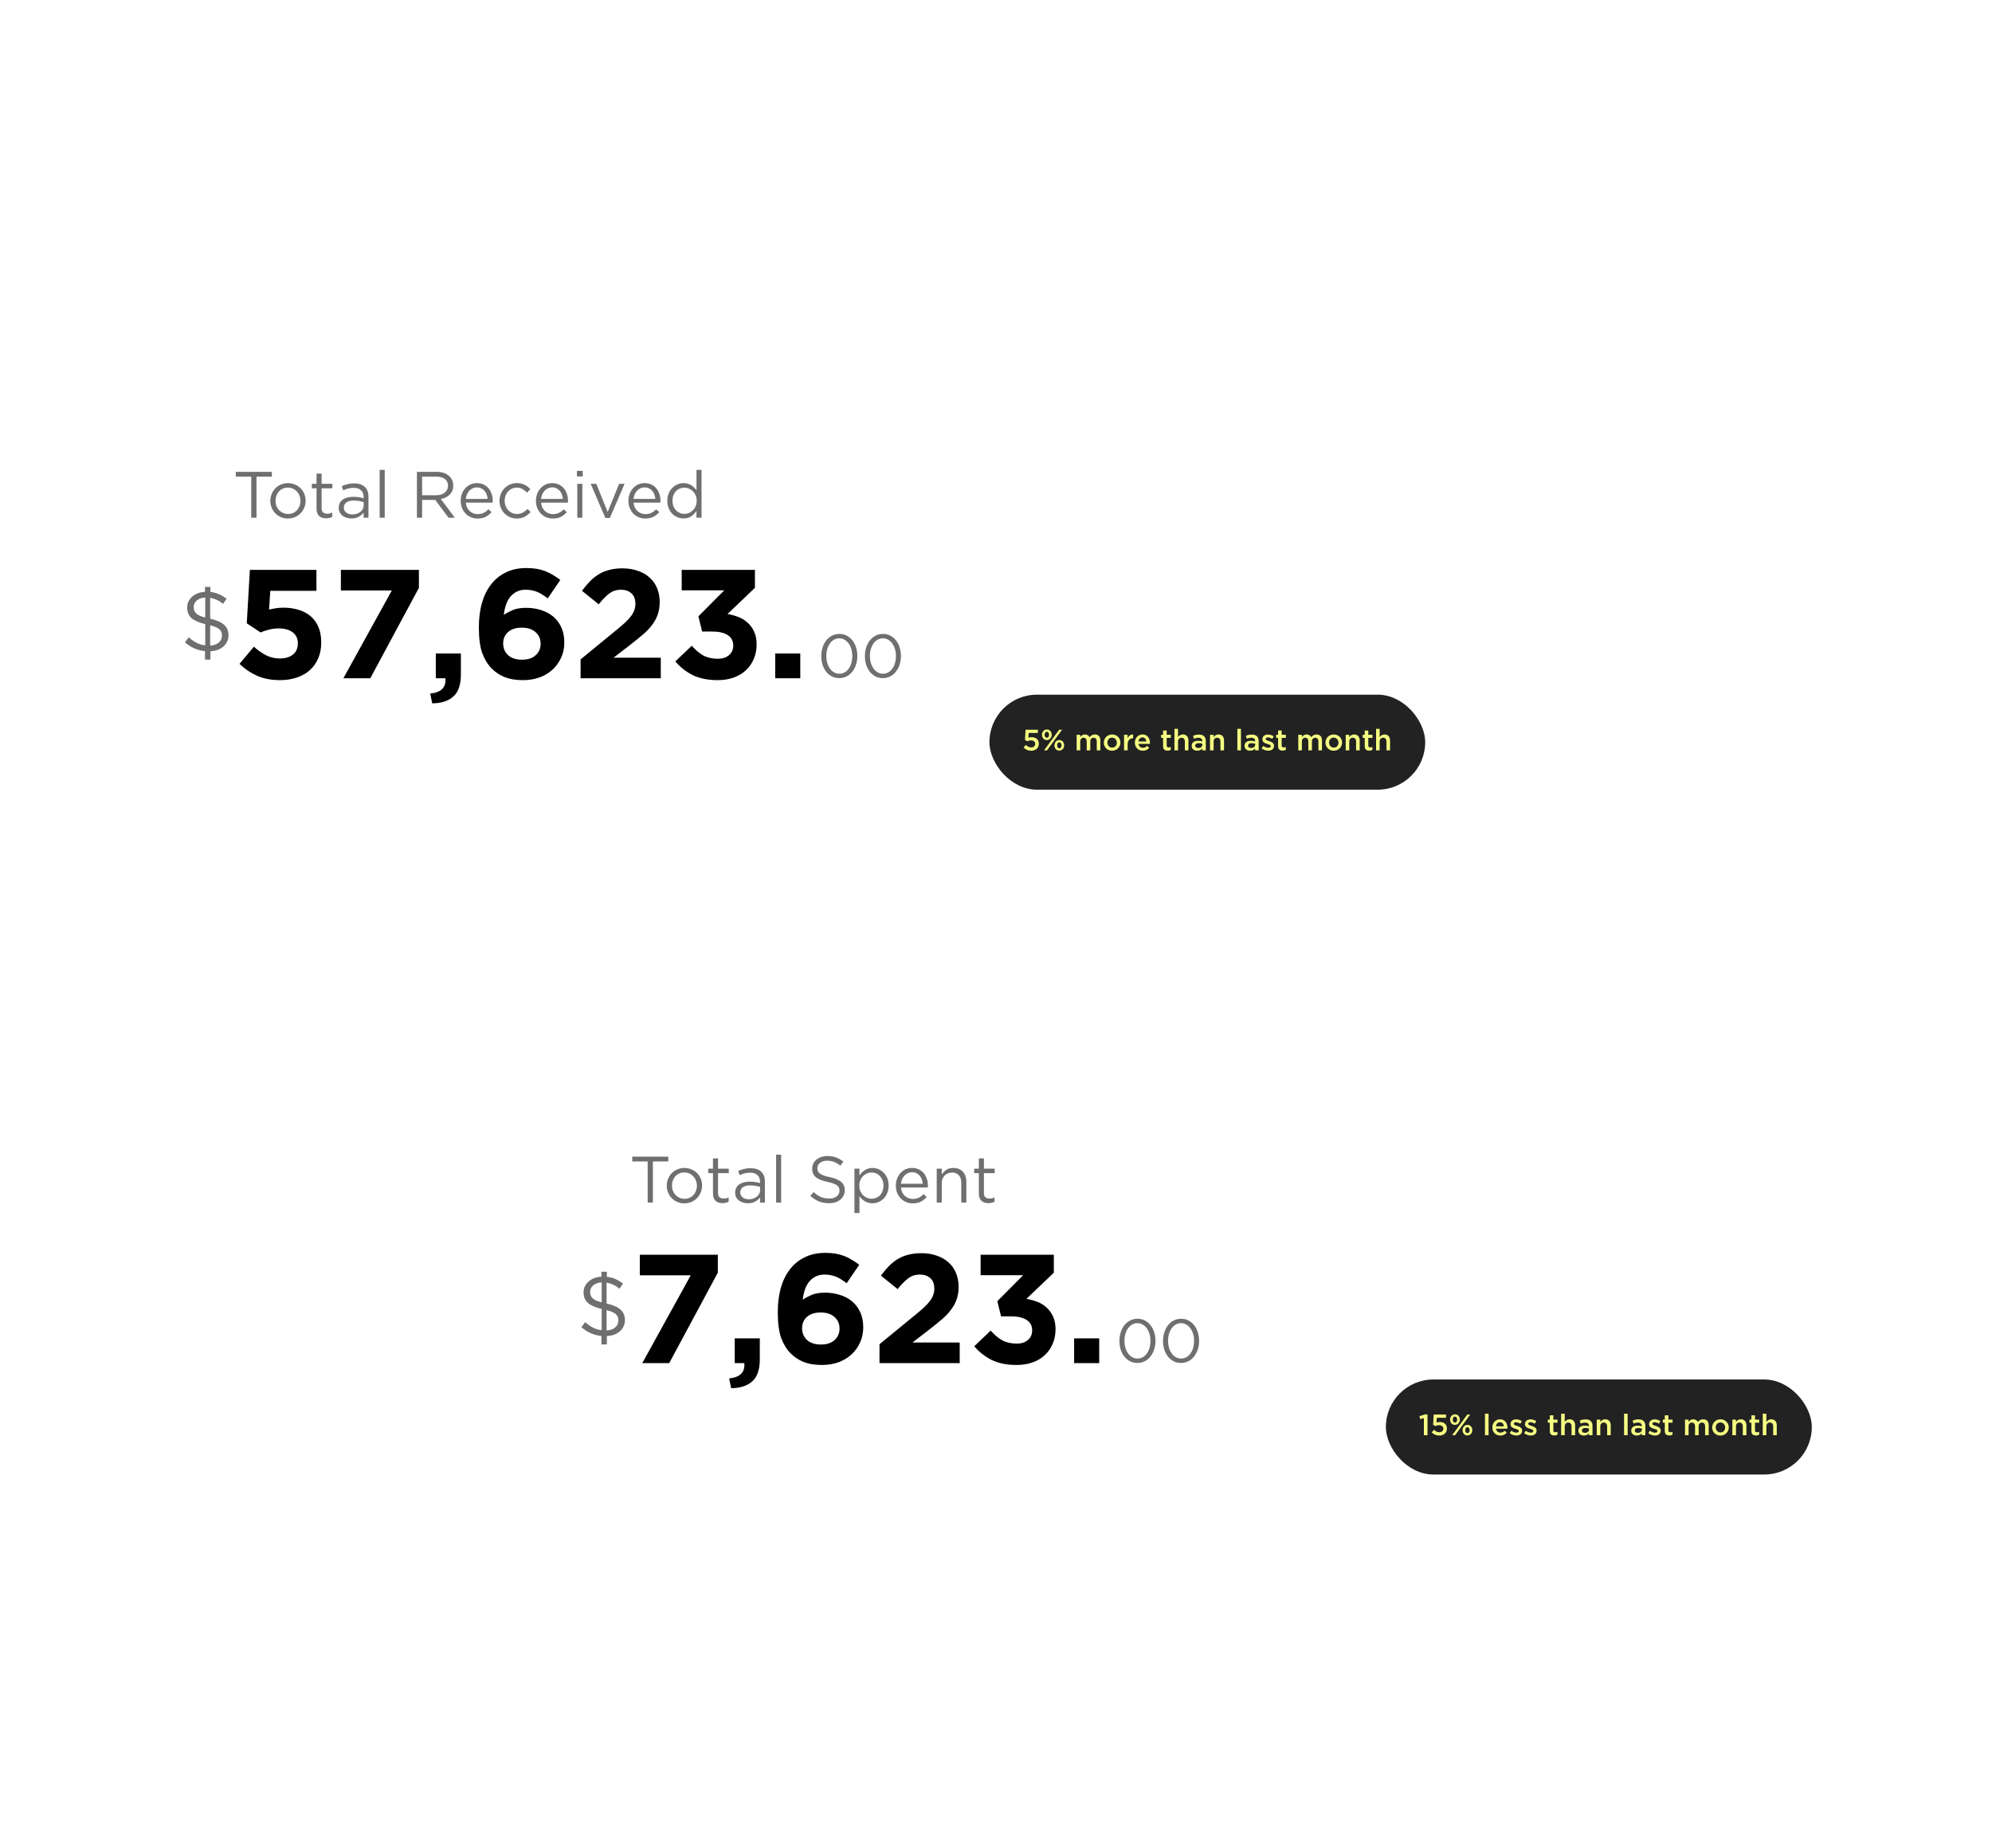 <svg width="608" height="564" viewBox="0 0 608 564" fill="none" xmlns="http://www.w3.org/2000/svg">
<rect x="1" width="605" height="564" rx="15" fill="white"/>
<g filter="url(#filter0_d_107_92)">
<rect x="35" y="102" width="417" height="153" rx="20" fill="white"/>
<path d="M78.28 144.46H82.98V143H71.98V144.46H76.68V157H78.28V144.46ZM93.29 151.82C93.29 151.087 93.156 150.393 92.89 149.74C92.623 149.087 92.25 148.52 91.77 148.04C91.29 147.547 90.716 147.16 90.05 146.88C89.396 146.587 88.683 146.44 87.91 146.44C87.123 146.44 86.396 146.587 85.73 146.88C85.076 147.16 84.51 147.547 84.03 148.04C83.55 148.533 83.176 149.113 82.91 149.78C82.643 150.433 82.51 151.127 82.51 151.86C82.51 152.593 82.643 153.287 82.91 153.94C83.176 154.593 83.55 155.167 84.03 155.66C84.51 156.14 85.076 156.527 85.73 156.82C86.383 157.1 87.096 157.24 87.87 157.24C88.643 157.24 89.363 157.1 90.03 156.82C90.696 156.527 91.27 156.133 91.75 155.64C92.23 155.147 92.603 154.573 92.87 153.92C93.15 153.253 93.29 152.553 93.29 151.82ZM91.71 151.86C91.71 152.42 91.616 152.947 91.43 153.44C91.243 153.92 90.983 154.34 90.65 154.7C90.316 155.06 89.916 155.347 89.45 155.56C88.983 155.76 88.47 155.86 87.91 155.86C87.363 155.86 86.856 155.753 86.39 155.54C85.923 155.327 85.516 155.04 85.17 154.68C84.836 154.32 84.57 153.893 84.37 153.4C84.183 152.907 84.09 152.38 84.09 151.82C84.09 151.26 84.183 150.74 84.37 150.26C84.556 149.767 84.81 149.34 85.13 148.98C85.463 148.607 85.863 148.32 86.33 148.12C86.796 147.907 87.31 147.8 87.87 147.8C88.416 147.8 88.923 147.907 89.39 148.12C89.856 148.333 90.263 148.627 90.61 149C90.956 149.36 91.223 149.787 91.41 150.28C91.61 150.773 91.71 151.3 91.71 151.86ZM98.159 148.02H101.439V146.66H98.159V143.54H96.619V146.66H95.179V148.02H96.619V154.26C96.619 154.78 96.693 155.227 96.839 155.6C96.986 155.973 97.186 156.28 97.439 156.52C97.706 156.747 98.019 156.913 98.379 157.02C98.739 157.127 99.126 157.18 99.539 157.18C99.913 157.18 100.246 157.14 100.539 157.06C100.846 156.993 101.133 156.887 101.399 156.74V155.42C101.133 155.553 100.879 155.647 100.639 155.7C100.413 155.753 100.166 155.78 99.899 155.78C99.379 155.78 98.959 155.653 98.639 155.4C98.319 155.147 98.159 154.7 98.159 154.06V148.02ZM107.905 147.88C108.879 147.88 109.632 148.12 110.165 148.6C110.712 149.067 110.985 149.767 110.985 150.7V151.06C110.519 150.927 110.039 150.82 109.545 150.74C109.052 150.66 108.472 150.62 107.805 150.62C107.152 150.62 106.552 150.693 106.005 150.84C105.472 150.987 105.005 151.2 104.605 151.48C104.219 151.76 103.919 152.113 103.705 152.54C103.492 152.953 103.385 153.433 103.385 153.98C103.385 154.527 103.492 155 103.705 155.4C103.932 155.8 104.225 156.14 104.585 156.42C104.959 156.687 105.372 156.887 105.825 157.02C106.292 157.153 106.765 157.22 107.245 157.22C108.165 157.22 108.925 157.04 109.525 156.68C110.139 156.32 110.625 155.907 110.985 155.44V157H112.465V150.68C112.465 149.307 112.085 148.273 111.325 147.58C110.565 146.873 109.479 146.52 108.065 146.52C107.305 146.52 106.632 146.6 106.045 146.76C105.459 146.907 104.879 147.113 104.305 147.38L104.765 148.64C105.245 148.413 105.732 148.233 106.225 148.1C106.732 147.953 107.292 147.88 107.905 147.88ZM107.965 151.76C108.605 151.76 109.172 151.807 109.665 151.9C110.172 151.993 110.619 152.093 111.005 152.2V153.2C111.005 153.613 110.912 153.993 110.725 154.34C110.552 154.673 110.305 154.967 109.985 155.22C109.679 155.46 109.312 155.653 108.885 155.8C108.472 155.933 108.025 156 107.545 156C107.199 156 106.865 155.953 106.545 155.86C106.239 155.767 105.965 155.633 105.725 155.46C105.485 155.273 105.292 155.053 105.145 154.8C105.012 154.547 104.945 154.253 104.945 153.92C104.945 153.253 105.205 152.727 105.725 152.34C106.245 151.953 106.992 151.76 107.965 151.76ZM117.427 157V142.4H115.887V157H117.427ZM138.837 157L134.537 151.28C135.084 151.187 135.591 151.027 136.057 150.8C136.524 150.573 136.924 150.293 137.257 149.96C137.604 149.613 137.871 149.213 138.057 148.76C138.244 148.293 138.337 147.767 138.337 147.18C138.337 146.553 138.217 145.987 137.977 145.48C137.737 144.96 137.397 144.52 136.957 144.16C136.517 143.787 135.984 143.5 135.357 143.3C134.744 143.1 134.051 143 133.277 143H127.257V157H128.837V151.56H132.837L136.897 157H138.837ZM136.737 147.24C136.737 147.693 136.644 148.1 136.457 148.46C136.284 148.82 136.037 149.127 135.717 149.38C135.397 149.62 135.017 149.807 134.577 149.94C134.137 150.073 133.657 150.14 133.137 150.14H128.837V144.46H133.157C134.291 144.46 135.171 144.707 135.797 145.2C136.424 145.68 136.737 146.36 136.737 147.24ZM142.175 152.4H150.375C150.388 152.307 150.395 152.22 150.395 152.14C150.395 152.06 150.395 151.987 150.395 151.92C150.395 151.16 150.288 150.447 150.075 149.78C149.862 149.113 149.548 148.533 149.135 148.04C148.722 147.547 148.215 147.16 147.615 146.88C147.015 146.587 146.335 146.44 145.575 146.44C144.855 146.44 144.188 146.58 143.575 146.86C142.975 147.14 142.455 147.527 142.015 148.02C141.575 148.5 141.228 149.073 140.975 149.74C140.735 150.393 140.615 151.093 140.615 151.84C140.615 152.64 140.748 153.373 141.015 154.04C141.295 154.707 141.668 155.28 142.135 155.76C142.602 156.227 143.148 156.593 143.775 156.86C144.402 157.113 145.068 157.24 145.775 157.24C146.762 157.24 147.588 157.067 148.255 156.72C148.922 156.36 149.515 155.887 150.035 155.3L149.075 154.44C148.648 154.88 148.175 155.233 147.655 155.5C147.148 155.767 146.535 155.9 145.815 155.9C145.362 155.9 144.928 155.827 144.515 155.68C144.102 155.52 143.728 155.293 143.395 155C143.062 154.693 142.788 154.327 142.575 153.9C142.362 153.46 142.228 152.96 142.175 152.4ZM142.175 151.26C142.228 150.753 142.348 150.287 142.535 149.86C142.722 149.433 142.962 149.067 143.255 148.76C143.548 148.44 143.888 148.193 144.275 148.02C144.662 147.833 145.082 147.74 145.535 147.74C146.055 147.74 146.508 147.84 146.895 148.04C147.295 148.227 147.628 148.48 147.895 148.8C148.175 149.12 148.388 149.493 148.535 149.92C148.695 150.347 148.795 150.793 148.835 151.26H142.175ZM161.971 155.24L160.991 154.32C160.578 154.76 160.111 155.127 159.591 155.42C159.084 155.713 158.498 155.86 157.831 155.86C157.284 155.86 156.778 155.76 156.311 155.56C155.858 155.347 155.458 155.06 155.111 154.7C154.778 154.327 154.511 153.893 154.311 153.4C154.124 152.907 154.031 152.38 154.031 151.82C154.031 151.26 154.124 150.74 154.311 150.26C154.498 149.767 154.758 149.34 155.091 148.98C155.424 148.607 155.818 148.32 156.271 148.12C156.724 147.907 157.211 147.8 157.731 147.8C158.438 147.8 159.031 147.953 159.511 148.26C160.004 148.567 160.458 148.933 160.871 149.36L161.891 148.28C161.651 148.027 161.391 147.787 161.111 147.56C160.831 147.333 160.524 147.14 160.191 146.98C159.858 146.807 159.491 146.673 159.091 146.58C158.691 146.487 158.244 146.44 157.751 146.44C156.991 146.44 156.284 146.587 155.631 146.88C154.991 147.16 154.431 147.547 153.951 148.04C153.484 148.533 153.118 149.113 152.851 149.78C152.584 150.433 152.451 151.127 152.451 151.86C152.451 152.593 152.584 153.287 152.851 153.94C153.118 154.593 153.484 155.167 153.951 155.66C154.431 156.14 154.991 156.527 155.631 156.82C156.284 157.1 156.991 157.24 157.751 157.24C158.724 157.24 159.538 157.053 160.191 156.68C160.858 156.307 161.451 155.827 161.971 155.24ZM165.144 152.4H173.344C173.357 152.307 173.364 152.22 173.364 152.14C173.364 152.06 173.364 151.987 173.364 151.92C173.364 151.16 173.257 150.447 173.044 149.78C172.831 149.113 172.517 148.533 172.104 148.04C171.691 147.547 171.184 147.16 170.584 146.88C169.984 146.587 169.304 146.44 168.544 146.44C167.824 146.44 167.157 146.58 166.544 146.86C165.944 147.14 165.424 147.527 164.984 148.02C164.544 148.5 164.197 149.073 163.944 149.74C163.704 150.393 163.584 151.093 163.584 151.84C163.584 152.64 163.717 153.373 163.984 154.04C164.264 154.707 164.637 155.28 165.104 155.76C165.571 156.227 166.117 156.593 166.744 156.86C167.371 157.113 168.037 157.24 168.744 157.24C169.731 157.24 170.557 157.067 171.224 156.72C171.891 156.36 172.484 155.887 173.004 155.3L172.044 154.44C171.617 154.88 171.144 155.233 170.624 155.5C170.117 155.767 169.504 155.9 168.784 155.9C168.331 155.9 167.897 155.827 167.484 155.68C167.071 155.52 166.697 155.293 166.364 155C166.031 154.693 165.757 154.327 165.544 153.9C165.331 153.46 165.197 152.96 165.144 152.4ZM165.144 151.26C165.197 150.753 165.317 150.287 165.504 149.86C165.691 149.433 165.931 149.067 166.224 148.76C166.517 148.44 166.857 148.193 167.244 148.02C167.631 147.833 168.051 147.74 168.504 147.74C169.024 147.74 169.477 147.84 169.864 148.04C170.264 148.227 170.597 148.48 170.864 148.8C171.144 149.12 171.357 149.493 171.504 149.92C171.664 150.347 171.764 150.793 171.804 151.26H165.144ZM177.86 144.4V142.7H176.1V144.4H177.86ZM177.74 157V146.66H176.2V157H177.74ZM185.474 155.24L181.994 146.66H180.294L184.774 157.08H186.134L190.634 146.66H188.974L185.474 155.24ZM193.367 152.4H201.567C201.58 152.307 201.587 152.22 201.587 152.14C201.587 152.06 201.587 151.987 201.587 151.92C201.587 151.16 201.48 150.447 201.267 149.78C201.053 149.113 200.74 148.533 200.327 148.04C199.913 147.547 199.407 147.16 198.807 146.88C198.207 146.587 197.527 146.44 196.767 146.44C196.047 146.44 195.38 146.58 194.767 146.86C194.167 147.14 193.647 147.527 193.207 148.02C192.767 148.5 192.42 149.073 192.167 149.74C191.927 150.393 191.807 151.093 191.807 151.84C191.807 152.64 191.94 153.373 192.207 154.04C192.487 154.707 192.86 155.28 193.327 155.76C193.793 156.227 194.34 156.593 194.967 156.86C195.593 157.113 196.26 157.24 196.967 157.24C197.953 157.24 198.78 157.067 199.447 156.72C200.113 156.36 200.707 155.887 201.227 155.3L200.267 154.44C199.84 154.88 199.367 155.233 198.847 155.5C198.34 155.767 197.727 155.9 197.007 155.9C196.553 155.9 196.12 155.827 195.707 155.68C195.293 155.52 194.92 155.293 194.587 155C194.253 154.693 193.98 154.327 193.767 153.9C193.553 153.46 193.42 152.96 193.367 152.4ZM193.367 151.26C193.42 150.753 193.54 150.287 193.727 149.86C193.913 149.433 194.153 149.067 194.447 148.76C194.74 148.44 195.08 148.193 195.467 148.02C195.853 147.833 196.273 147.74 196.727 147.74C197.247 147.74 197.7 147.84 198.087 148.04C198.487 148.227 198.82 148.48 199.087 148.8C199.367 149.12 199.58 149.493 199.727 149.92C199.887 150.347 199.987 150.793 200.027 151.26H193.367ZM214.123 157V142.4H212.583V148.64C212.383 148.347 212.149 148.067 211.883 147.8C211.629 147.533 211.343 147.3 211.023 147.1C210.703 146.9 210.343 146.74 209.943 146.62C209.543 146.5 209.103 146.44 208.623 146.44C207.996 146.44 207.389 146.567 206.803 146.82C206.216 147.06 205.689 147.413 205.223 147.88C204.756 148.333 204.383 148.893 204.103 149.56C203.823 150.227 203.683 150.987 203.683 151.84C203.683 152.693 203.823 153.453 204.103 154.12C204.383 154.787 204.756 155.353 205.223 155.82C205.689 156.273 206.216 156.62 206.803 156.86C207.389 157.1 207.996 157.22 208.623 157.22C209.103 157.22 209.536 157.16 209.923 157.04C210.323 156.92 210.683 156.753 211.003 156.54C211.323 156.327 211.609 156.08 211.863 155.8C212.129 155.52 212.369 155.227 212.583 154.92V157H214.123ZM212.643 151.82C212.643 152.42 212.536 152.973 212.323 153.48C212.123 153.973 211.843 154.393 211.483 154.74C211.136 155.087 210.736 155.36 210.283 155.56C209.843 155.747 209.383 155.84 208.903 155.84C208.409 155.84 207.943 155.747 207.503 155.56C207.063 155.373 206.676 155.107 206.343 154.76C206.009 154.4 205.743 153.973 205.543 153.48C205.356 152.987 205.263 152.433 205.263 151.82C205.263 151.193 205.356 150.633 205.543 150.14C205.743 149.633 206.003 149.213 206.323 148.88C206.656 148.533 207.043 148.273 207.483 148.1C207.923 147.913 208.396 147.82 208.903 147.82C209.383 147.82 209.843 147.92 210.283 148.12C210.736 148.307 211.136 148.573 211.483 148.92C211.843 149.267 212.123 149.687 212.323 150.18C212.536 150.673 212.643 151.22 212.643 151.82Z" fill="#706E6E"/>
<path d="M75.321 189.226L79.526 192.013C80.314 191.667 81.165 191.383 82.078 191.163C83.023 190.911 84.015 190.785 85.055 190.785C86.85 190.785 88.268 191.179 89.308 191.966C90.379 192.754 90.914 193.872 90.914 195.321C90.914 196.833 90.41 197.983 89.402 198.77C88.425 199.558 87.087 199.952 85.386 199.952C83.905 199.952 82.535 199.637 81.275 199.007C80.015 198.377 78.755 197.495 77.495 196.361L73.1 201.606C74.707 203.149 76.502 204.362 78.487 205.244C80.472 206.126 82.802 206.567 85.48 206.567C87.37 206.567 89.087 206.299 90.631 205.764C92.206 205.228 93.529 204.472 94.6 203.496C95.702 202.488 96.553 201.275 97.151 199.857C97.75 198.44 98.049 196.849 98.049 195.085C98.049 193.195 97.75 191.588 97.151 190.265C96.553 188.911 95.734 187.808 94.694 186.958C93.655 186.107 92.426 185.477 91.009 185.067C89.623 184.658 88.111 184.453 86.472 184.453C85.559 184.453 84.771 184.516 84.11 184.642C83.448 184.737 82.787 184.863 82.125 185.02L82.503 179.303H96.584V172.924H76.266L75.321 189.226ZM104.045 179.208H119.59L104.801 206H113.022L127.859 178.405V172.924H104.045V179.208ZM131.315 210.678L131.93 213.655C134.733 213.623 136.891 212.915 138.403 211.528C139.915 210.174 140.671 207.937 140.671 204.819V198.44H133.017V206H135.946C136.198 208.772 134.655 210.331 131.315 210.678ZM171.013 175.995C170.289 175.428 169.548 174.924 168.792 174.483C168.036 174.011 167.249 173.617 166.43 173.302C165.611 172.987 164.729 172.751 163.784 172.593C162.839 172.436 161.799 172.357 160.665 172.357C158.208 172.357 156.066 172.829 154.239 173.774C152.412 174.688 150.9 175.964 149.703 177.602C148.506 179.208 147.608 181.114 147.009 183.319C146.442 185.524 146.159 187.903 146.159 190.454C146.159 193.762 146.505 196.392 147.198 198.345C147.923 200.267 148.884 201.826 150.081 203.023C151.246 204.189 152.585 205.071 154.097 205.669C155.609 206.268 157.452 206.567 159.626 206.567C161.421 206.567 163.091 206.299 164.634 205.764C166.178 205.197 167.501 204.409 168.603 203.401C169.737 202.362 170.619 201.149 171.249 199.763C171.911 198.345 172.242 196.786 172.242 195.085C172.242 193.352 171.942 191.824 171.344 190.501C170.745 189.178 169.926 188.076 168.887 187.194C167.847 186.312 166.619 185.65 165.201 185.209C163.784 184.737 162.256 184.5 160.618 184.5C158.98 184.5 157.625 184.721 156.554 185.162C155.515 185.603 154.585 186.091 153.766 186.627C153.892 185.556 154.113 184.548 154.428 183.603C154.743 182.658 155.168 181.854 155.704 181.193C156.271 180.5 156.932 179.964 157.688 179.586C158.476 179.177 159.389 178.972 160.429 178.972C161.122 178.972 161.768 179.035 162.366 179.161C162.965 179.287 163.532 179.46 164.067 179.681C164.603 179.901 165.122 180.185 165.626 180.531C166.131 180.846 166.65 181.209 167.186 181.618L171.013 175.995ZM165.012 195.416C165.012 196.865 164.508 198.046 163.5 198.959C162.524 199.873 161.138 200.33 159.342 200.33C157.546 200.33 156.129 199.873 155.089 198.959C154.081 198.014 153.577 196.817 153.577 195.368C153.577 193.951 154.066 192.801 155.042 191.919C156.05 191.005 157.452 190.549 159.248 190.549C161.043 190.549 162.445 191.005 163.453 191.919C164.492 192.833 165.012 193.998 165.012 195.416ZM189.494 178.972C190.817 178.972 191.888 179.334 192.707 180.059C193.526 180.783 193.935 181.854 193.935 183.272C193.935 183.965 193.825 184.611 193.605 185.209C193.416 185.776 193.085 186.375 192.612 187.005C192.171 187.603 191.589 188.249 190.864 188.942C190.14 189.604 189.258 190.36 188.218 191.21L177.208 200.235V206H201.685V199.716H187.273L192.66 195.557C194.109 194.423 195.385 193.384 196.487 192.439C197.59 191.462 198.487 190.486 199.18 189.509C199.905 188.533 200.44 187.509 200.787 186.438C201.165 185.335 201.354 184.091 201.354 182.705C201.354 181.161 201.086 179.76 200.551 178.499C200.047 177.239 199.291 176.168 198.283 175.286C197.306 174.373 196.109 173.68 194.691 173.207C193.305 172.703 191.73 172.451 189.966 172.451C188.486 172.451 187.163 172.609 185.997 172.924C184.832 173.207 183.761 173.648 182.784 174.247C181.839 174.814 180.941 175.523 180.091 176.373C179.272 177.224 178.453 178.2 177.634 179.303L182.737 183.414C183.965 181.902 185.068 180.783 186.044 180.059C187.052 179.334 188.202 178.972 189.494 178.972ZM221.06 179.161L213.169 187.099L214.303 191.73H217.327C219.406 191.73 220.997 192.092 222.1 192.817C223.234 193.541 223.801 194.597 223.801 195.983C223.801 197.243 223.36 198.235 222.478 198.959C221.627 199.684 220.509 200.046 219.123 200.046C217.422 200.046 215.941 199.716 214.681 199.054C213.453 198.361 212.271 197.369 211.137 196.077L206.129 200.85C207.546 202.551 209.294 203.937 211.374 205.008C213.484 206.047 216.036 206.567 219.028 206.567C220.855 206.567 222.509 206.299 223.99 205.764C225.47 205.228 226.715 204.472 227.723 203.496C228.762 202.519 229.55 201.369 230.085 200.046C230.652 198.723 230.936 197.274 230.936 195.699C230.936 194.156 230.684 192.848 230.18 191.777C229.676 190.675 229.014 189.761 228.195 189.037C227.376 188.281 226.431 187.698 225.36 187.288C224.289 186.879 223.187 186.58 222.052 186.391L230.416 178.405V172.924H208.066V179.161H221.06ZM244.265 206V198.44H236.61V206H244.265Z" fill="black"/>
<path d="M69.741 192.862C69.741 191.55 69.301 190.496 68.42 189.702C67.539 188.89 66.114 188.259 64.145 187.81V181.437C64.836 181.558 65.501 181.765 66.14 182.059C66.796 182.353 67.435 182.767 68.057 183.303L69.171 181.748C68.411 181.161 67.643 180.695 66.865 180.349C66.088 179.986 65.207 179.762 64.223 179.676V178.121H62.565V179.624C61.77 179.658 61.036 179.805 60.363 180.064C59.706 180.323 59.136 180.669 58.653 181.1C58.169 181.515 57.789 182.007 57.513 182.577C57.254 183.13 57.124 183.743 57.124 184.417C57.124 185.781 57.565 186.852 58.446 187.629C59.327 188.406 60.725 189.019 62.643 189.468V195.945C61.658 195.842 60.769 195.582 59.974 195.168C59.18 194.753 58.394 194.192 57.617 193.484L56.451 195.038C57.366 195.816 58.325 196.429 59.327 196.878C60.328 197.327 61.408 197.603 62.565 197.707V200.298H64.223V197.759C65.035 197.707 65.777 197.56 66.451 197.318C67.142 197.059 67.729 196.714 68.213 196.282C68.696 195.85 69.067 195.349 69.327 194.779C69.603 194.209 69.741 193.57 69.741 192.862ZM62.643 187.448C61.934 187.275 61.347 187.085 60.881 186.878C60.432 186.653 60.078 186.411 59.819 186.152C59.56 185.893 59.378 185.608 59.275 185.297C59.171 184.986 59.119 184.65 59.119 184.287C59.119 183.89 59.197 183.518 59.352 183.173C59.525 182.828 59.758 182.525 60.052 182.266C60.363 182.007 60.734 181.8 61.166 181.644C61.598 181.472 62.09 181.377 62.643 181.36V187.448ZM67.746 192.992C67.746 193.855 67.418 194.563 66.762 195.116C66.123 195.669 65.251 195.971 64.145 196.023V189.831C64.871 190.004 65.458 190.194 65.907 190.401C66.373 190.608 66.745 190.841 67.021 191.101C67.297 191.36 67.487 191.645 67.591 191.955C67.695 192.266 67.746 192.612 67.746 192.992Z" fill="#706E6E"/>
<path d="M261.677 199.188C261.677 198.27 261.547 197.407 261.286 196.6C261.038 195.781 260.671 195.067 260.187 194.459C259.716 193.838 259.138 193.354 258.456 193.006C257.785 192.646 257.034 192.466 256.202 192.466C255.358 192.466 254.595 192.646 253.912 193.006C253.229 193.366 252.646 193.857 252.162 194.477C251.69 195.086 251.324 195.799 251.063 196.619C250.802 197.438 250.672 198.307 250.672 199.226C250.672 200.144 250.796 201.013 251.044 201.832C251.305 202.639 251.671 203.353 252.143 203.974C252.627 204.582 253.204 205.066 253.875 205.426C254.558 205.774 255.321 205.948 256.165 205.948C256.997 205.948 257.754 205.768 258.437 205.408C259.12 205.048 259.697 204.563 260.169 203.955C260.653 203.334 261.025 202.614 261.286 201.795C261.547 200.976 261.677 200.107 261.677 199.188ZM260.15 199.226C260.15 199.946 260.057 200.634 259.871 201.292C259.697 201.938 259.436 202.509 259.089 203.006C258.753 203.49 258.338 203.881 257.841 204.179C257.357 204.464 256.811 204.607 256.202 204.607C255.594 204.607 255.042 204.464 254.545 204.179C254.049 203.881 253.627 203.483 253.279 202.987C252.931 202.49 252.664 201.913 252.478 201.255C252.292 200.597 252.199 199.908 252.199 199.188C252.199 198.468 252.292 197.786 252.478 197.14C252.664 196.482 252.925 195.911 253.26 195.427C253.608 194.93 254.024 194.539 254.508 194.254C255.004 193.956 255.557 193.807 256.165 193.807C256.773 193.807 257.32 193.956 257.804 194.254C258.3 194.552 258.722 194.949 259.07 195.445C259.418 195.942 259.684 196.519 259.871 197.177C260.057 197.823 260.15 198.506 260.15 199.226ZM274.988 199.188C274.988 198.27 274.857 197.407 274.597 196.6C274.348 195.781 273.982 195.067 273.498 194.459C273.026 193.838 272.449 193.354 271.766 193.006C271.096 192.646 270.345 192.466 269.513 192.466C268.669 192.466 267.906 192.646 267.223 193.006C266.54 193.366 265.957 193.857 265.473 194.477C265.001 195.086 264.635 195.799 264.374 196.619C264.113 197.438 263.983 198.307 263.983 199.226C263.983 200.144 264.107 201.013 264.355 201.832C264.616 202.639 264.982 203.353 265.454 203.974C265.938 204.582 266.515 205.066 267.186 205.426C267.868 205.774 268.632 205.948 269.476 205.948C270.308 205.948 271.065 205.768 271.748 205.408C272.431 205.048 273.008 204.563 273.479 203.955C273.964 203.334 274.336 202.614 274.597 201.795C274.857 200.976 274.988 200.107 274.988 199.188ZM273.461 199.226C273.461 199.946 273.368 200.634 273.182 201.292C273.008 201.938 272.747 202.509 272.399 203.006C272.064 203.49 271.648 203.881 271.152 204.179C270.668 204.464 270.122 204.607 269.513 204.607C268.905 204.607 268.353 204.464 267.856 204.179C267.359 203.881 266.937 203.483 266.59 202.987C266.242 202.49 265.975 201.913 265.789 201.255C265.603 200.597 265.51 199.908 265.51 199.188C265.51 198.468 265.603 197.786 265.789 197.14C265.975 196.482 266.236 195.911 266.571 195.427C266.919 194.93 267.335 194.539 267.819 194.254C268.315 193.956 268.868 193.807 269.476 193.807C270.084 193.807 270.631 193.956 271.115 194.254C271.611 194.552 272.033 194.949 272.381 195.445C272.728 195.942 272.995 196.519 273.182 197.177C273.368 197.823 273.461 198.506 273.461 199.226Z" fill="#706E6E"/>
<rect x="302" y="211" width="133" height="29" rx="14.5" fill="#222222"/>
<path d="M312.846 224.787L313.512 225.228C313.674 225.15 313.851 225.084 314.043 225.03C314.235 224.976 314.445 224.949 314.673 224.949C315.069 224.949 315.384 225.045 315.618 225.237C315.858 225.423 315.978 225.678 315.978 226.002C315.978 226.338 315.864 226.605 315.636 226.803C315.408 227.001 315.105 227.1 314.727 227.1C314.433 227.1 314.151 227.034 313.881 226.902C313.617 226.764 313.359 226.578 313.107 226.344L312.423 227.145C312.723 227.433 313.062 227.667 313.44 227.847C313.818 228.021 314.25 228.108 314.736 228.108C315.084 228.108 315.402 228.057 315.69 227.955C315.978 227.853 316.224 227.709 316.428 227.523C316.632 227.337 316.788 227.112 316.896 226.848C317.01 226.584 317.067 226.29 317.067 225.966C317.067 225.63 317.01 225.339 316.896 225.093C316.788 224.841 316.635 224.634 316.437 224.472C316.239 224.304 316.005 224.181 315.735 224.103C315.471 224.019 315.186 223.977 314.88 223.977C314.67 223.977 314.487 223.995 314.331 224.031C314.181 224.061 314.031 224.103 313.881 224.157L313.98 222.681H316.788V221.7H313.026L312.846 224.787ZM321.001 223.23C321.001 223.014 320.965 222.81 320.893 222.618C320.821 222.42 320.719 222.249 320.587 222.105C320.461 221.955 320.308 221.838 320.128 221.754C319.948 221.67 319.747 221.628 319.525 221.628C319.303 221.628 319.099 221.673 318.913 221.763C318.733 221.847 318.577 221.964 318.445 222.114C318.313 222.258 318.211 222.429 318.139 222.627C318.067 222.819 318.031 223.026 318.031 223.248C318.031 223.464 318.067 223.671 318.139 223.869C318.211 224.061 318.31 224.232 318.436 224.382C318.568 224.526 318.724 224.64 318.904 224.724C319.084 224.808 319.285 224.85 319.507 224.85C319.729 224.85 319.93 224.808 320.11 224.724C320.296 224.634 320.455 224.517 320.587 224.373C320.719 224.223 320.821 224.052 320.893 223.86C320.965 223.662 321.001 223.452 321.001 223.23ZM324.169 221.7H323.278L318.67 228H319.561L324.169 221.7ZM324.808 226.452C324.808 226.236 324.772 226.032 324.7 225.84C324.628 225.642 324.526 225.471 324.394 225.327C324.268 225.177 324.115 225.06 323.935 224.976C323.755 224.892 323.554 224.85 323.332 224.85C323.11 224.85 322.906 224.895 322.72 224.985C322.54 225.069 322.384 225.186 322.252 225.336C322.12 225.48 322.018 225.651 321.946 225.849C321.874 226.041 321.838 226.248 321.838 226.47C321.838 226.686 321.874 226.893 321.946 227.091C322.018 227.283 322.117 227.454 322.243 227.604C322.375 227.748 322.531 227.862 322.711 227.946C322.891 228.03 323.092 228.072 323.314 228.072C323.536 228.072 323.737 228.03 323.917 227.946C324.103 227.856 324.262 227.739 324.394 227.595C324.526 227.445 324.628 227.274 324.7 227.082C324.772 226.884 324.808 226.674 324.808 226.452ZM320.2 223.248C320.2 223.5 320.14 223.716 320.02 223.896C319.9 224.07 319.735 224.157 319.525 224.157C319.321 224.157 319.153 224.07 319.021 223.896C318.895 223.716 318.832 223.494 318.832 223.23C318.832 222.978 318.892 222.765 319.012 222.591C319.132 222.411 319.297 222.321 319.507 222.321C319.711 222.321 319.876 222.411 320.002 222.591C320.134 222.765 320.2 222.984 320.2 223.248ZM324.007 226.47C324.007 226.722 323.947 226.938 323.827 227.118C323.707 227.292 323.542 227.379 323.332 227.379C323.128 227.379 322.96 227.292 322.828 227.118C322.702 226.938 322.639 226.716 322.639 226.452C322.639 226.2 322.699 225.987 322.819 225.813C322.939 225.633 323.104 225.543 323.314 225.543C323.518 225.543 323.683 225.633 323.809 225.813C323.941 225.987 324.007 226.206 324.007 226.47ZM332.57 223.986C332.444 223.734 332.261 223.533 332.021 223.383C331.787 223.227 331.499 223.149 331.157 223.149C330.977 223.149 330.812 223.173 330.662 223.221C330.518 223.263 330.386 223.323 330.266 223.401C330.152 223.479 330.05 223.566 329.96 223.662C329.87 223.758 329.786 223.86 329.708 223.968V223.248H328.619V228H329.708V225.327C329.708 224.955 329.801 224.664 329.987 224.454C330.173 224.244 330.419 224.139 330.725 224.139C331.031 224.139 331.268 224.238 331.436 224.436C331.604 224.634 331.688 224.919 331.688 225.291V228H332.777V225.318C332.777 224.934 332.87 224.643 333.056 224.445C333.248 224.241 333.494 224.139 333.794 224.139C334.1 224.139 334.337 224.238 334.505 224.436C334.673 224.634 334.757 224.922 334.757 225.3V228H335.846V224.967C335.846 224.385 335.699 223.938 335.405 223.626C335.111 223.308 334.703 223.149 334.181 223.149C333.821 223.149 333.509 223.227 333.245 223.383C332.987 223.533 332.762 223.734 332.57 223.986ZM341.976 225.624C341.976 225.282 341.913 224.961 341.787 224.661C341.661 224.361 341.484 224.1 341.256 223.878C341.034 223.65 340.767 223.473 340.455 223.347C340.149 223.215 339.813 223.149 339.447 223.149C339.081 223.149 338.742 223.215 338.43 223.347C338.124 223.479 337.857 223.659 337.629 223.887C337.407 224.109 337.23 224.373 337.098 224.679C336.972 224.979 336.909 225.3 336.909 225.642C336.909 225.984 336.972 226.305 337.098 226.605C337.224 226.899 337.398 227.16 337.62 227.388C337.848 227.61 338.115 227.787 338.421 227.919C338.733 228.045 339.069 228.108 339.429 228.108C339.795 228.108 340.134 228.042 340.446 227.91C340.758 227.778 341.025 227.601 341.247 227.379C341.475 227.151 341.652 226.887 341.778 226.587C341.91 226.287 341.976 225.966 341.976 225.624ZM340.887 225.642C340.887 225.852 340.854 226.05 340.788 226.236C340.722 226.416 340.626 226.575 340.5 226.713C340.374 226.851 340.221 226.962 340.041 227.046C339.867 227.124 339.669 227.163 339.447 227.163C339.237 227.163 339.042 227.124 338.862 227.046C338.688 226.962 338.535 226.851 338.403 226.713C338.277 226.575 338.178 226.413 338.106 226.227C338.034 226.035 337.998 225.834 337.998 225.624C337.998 225.414 338.031 225.219 338.097 225.039C338.163 224.853 338.259 224.691 338.385 224.553C338.511 224.415 338.661 224.307 338.835 224.229C339.015 224.145 339.213 224.103 339.429 224.103C339.645 224.103 339.84 224.145 340.014 224.229C340.194 224.307 340.347 224.418 340.473 224.562C340.605 224.7 340.707 224.862 340.779 225.048C340.851 225.234 340.887 225.432 340.887 225.642ZM344.174 226.191C344.174 225.879 344.213 225.606 344.291 225.372C344.369 225.132 344.48 224.934 344.624 224.778C344.768 224.622 344.939 224.505 345.137 224.427C345.335 224.349 345.554 224.31 345.794 224.31H345.857V223.158C345.437 223.14 345.089 223.239 344.813 223.455C344.537 223.671 344.324 223.959 344.174 224.319V223.248H343.085V228H344.174V226.191ZM347.473 226.011H350.965C350.971 225.957 350.974 225.906 350.974 225.858C350.98 225.81 350.983 225.762 350.983 225.714C350.983 225.372 350.935 225.045 350.839 224.733C350.743 224.421 350.599 224.148 350.407 223.914C350.221 223.68 349.984 223.494 349.696 223.356C349.414 223.218 349.084 223.149 348.706 223.149C348.364 223.149 348.052 223.215 347.77 223.347C347.488 223.479 347.242 223.659 347.032 223.887C346.828 224.109 346.669 224.37 346.555 224.67C346.441 224.97 346.384 225.291 346.384 225.633C346.384 226.005 346.447 226.344 346.573 226.65C346.699 226.95 346.87 227.208 347.086 227.424C347.308 227.64 347.566 227.808 347.86 227.928C348.16 228.048 348.481 228.108 348.823 228.108C349.261 228.108 349.636 228.027 349.948 227.865C350.266 227.703 350.539 227.487 350.767 227.217L350.128 226.65C349.936 226.836 349.741 226.977 349.543 227.073C349.345 227.169 349.111 227.217 348.841 227.217C348.487 227.217 348.187 227.115 347.941 226.911C347.695 226.701 347.539 226.401 347.473 226.011ZM347.464 225.291C347.512 224.919 347.644 224.619 347.86 224.391C348.082 224.157 348.361 224.04 348.697 224.04C348.877 224.04 349.036 224.073 349.174 224.139C349.318 224.205 349.441 224.295 349.543 224.409C349.645 224.517 349.726 224.649 349.786 224.805C349.846 224.955 349.885 225.117 349.903 225.291H347.464ZM356.089 224.184H357.367V223.248H356.089V221.943H355V223.248H354.397V224.184H355V226.686C355 226.95 355.033 227.172 355.099 227.352C355.165 227.526 355.258 227.667 355.378 227.775C355.504 227.883 355.651 227.961 355.819 228.009C355.987 228.057 356.17 228.081 356.368 228.081C356.572 228.081 356.752 228.06 356.908 228.018C357.064 227.976 357.211 227.916 357.349 227.838V226.947C357.133 227.055 356.908 227.109 356.674 227.109C356.488 227.109 356.344 227.064 356.242 226.974C356.14 226.878 356.089 226.725 356.089 226.515V224.184ZM359.555 225.318C359.555 224.946 359.654 224.658 359.852 224.454C360.05 224.244 360.308 224.139 360.626 224.139C360.95 224.139 361.199 224.241 361.373 224.445C361.553 224.643 361.643 224.928 361.643 225.3V228H362.732V224.976C362.732 224.418 362.585 223.974 362.291 223.644C361.997 223.314 361.58 223.149 361.04 223.149C360.854 223.149 360.686 223.173 360.536 223.221C360.392 223.263 360.257 223.323 360.131 223.401C360.011 223.479 359.903 223.569 359.807 223.671C359.717 223.767 359.633 223.872 359.555 223.986V221.43H358.466V228H359.555V225.318ZM368.034 228V225.183C368.034 224.547 367.863 224.055 367.521 223.707C367.179 223.353 366.654 223.176 365.946 223.176C365.556 223.176 365.223 223.212 364.947 223.284C364.671 223.356 364.401 223.452 364.137 223.572L364.434 224.445C364.65 224.355 364.863 224.283 365.073 224.229C365.283 224.175 365.523 224.148 365.793 224.148C366.171 224.148 366.459 224.235 366.657 224.409C366.861 224.583 366.963 224.835 366.963 225.165V225.282C366.777 225.222 366.582 225.174 366.378 225.138C366.18 225.102 365.937 225.084 365.649 225.084C365.373 225.084 365.115 225.117 364.875 225.183C364.641 225.243 364.437 225.336 364.263 225.462C364.095 225.588 363.963 225.747 363.867 225.939C363.771 226.131 363.723 226.356 363.723 226.614V226.632C363.723 226.872 363.768 227.085 363.858 227.271C363.954 227.451 364.077 227.604 364.227 227.73C364.383 227.85 364.563 227.94 364.767 228C364.971 228.066 365.187 228.099 365.415 228.099C365.775 228.099 366.081 228.033 366.333 227.901C366.585 227.769 366.792 227.607 366.954 227.415V228H368.034ZM366.981 226.281C366.981 226.431 366.948 226.569 366.882 226.695C366.822 226.815 366.735 226.92 366.621 227.01C366.507 227.094 366.372 227.16 366.216 227.208C366.066 227.256 365.901 227.28 365.721 227.28C365.463 227.28 365.244 227.22 365.064 227.1C364.89 226.98 364.803 226.806 364.803 226.578V226.56C364.803 226.314 364.899 226.125 365.091 225.993C365.283 225.861 365.55 225.795 365.892 225.795C366.102 225.795 366.3 225.813 366.486 225.849C366.678 225.885 366.843 225.93 366.981 225.984V226.281ZM370.419 225.318C370.419 224.946 370.518 224.658 370.716 224.454C370.914 224.244 371.172 224.139 371.49 224.139C371.814 224.139 372.063 224.241 372.237 224.445C372.417 224.643 372.507 224.928 372.507 225.3V228H373.596V224.976C373.596 224.418 373.449 223.974 373.155 223.644C372.861 223.314 372.444 223.149 371.904 223.149C371.718 223.149 371.55 223.173 371.4 223.221C371.256 223.263 371.121 223.323 370.995 223.401C370.875 223.479 370.767 223.569 370.671 223.671C370.581 223.767 370.497 223.872 370.419 223.986V223.248H369.33V228H370.419V225.318ZM378.761 228V221.43H377.672V228H378.761ZM384.171 228V225.183C384.171 224.547 384 224.055 383.658 223.707C383.316 223.353 382.791 223.176 382.083 223.176C381.693 223.176 381.36 223.212 381.084 223.284C380.808 223.356 380.538 223.452 380.274 223.572L380.571 224.445C380.787 224.355 381 224.283 381.21 224.229C381.42 224.175 381.66 224.148 381.93 224.148C382.308 224.148 382.596 224.235 382.794 224.409C382.998 224.583 383.1 224.835 383.1 225.165V225.282C382.914 225.222 382.719 225.174 382.515 225.138C382.317 225.102 382.074 225.084 381.786 225.084C381.51 225.084 381.252 225.117 381.012 225.183C380.778 225.243 380.574 225.336 380.4 225.462C380.232 225.588 380.1 225.747 380.004 225.939C379.908 226.131 379.86 226.356 379.86 226.614V226.632C379.86 226.872 379.905 227.085 379.995 227.271C380.091 227.451 380.214 227.604 380.364 227.73C380.52 227.85 380.7 227.94 380.904 228C381.108 228.066 381.324 228.099 381.552 228.099C381.912 228.099 382.218 228.033 382.47 227.901C382.722 227.769 382.929 227.607 383.091 227.415V228H384.171ZM383.118 226.281C383.118 226.431 383.085 226.569 383.019 226.695C382.959 226.815 382.872 226.92 382.758 227.01C382.644 227.094 382.509 227.16 382.353 227.208C382.203 227.256 382.038 227.28 381.858 227.28C381.6 227.28 381.381 227.22 381.201 227.1C381.027 226.98 380.94 226.806 380.94 226.578V226.56C380.94 226.314 381.036 226.125 381.228 225.993C381.42 225.861 381.687 225.795 382.029 225.795C382.239 225.795 382.437 225.813 382.623 225.849C382.815 225.885 382.98 225.93 383.118 225.984V226.281ZM388.859 226.596V226.578C388.859 226.362 388.814 226.179 388.724 226.029C388.634 225.879 388.517 225.753 388.373 225.651C388.235 225.543 388.079 225.453 387.905 225.381C387.731 225.309 387.557 225.246 387.383 225.192C387.245 225.15 387.11 225.108 386.978 225.066C386.852 225.018 386.738 224.97 386.636 224.922C386.54 224.868 386.462 224.811 386.402 224.751C386.342 224.685 386.312 224.61 386.312 224.526V224.508C386.312 224.37 386.369 224.256 386.483 224.166C386.603 224.076 386.768 224.031 386.978 224.031C387.176 224.031 387.392 224.073 387.626 224.157C387.86 224.235 388.091 224.343 388.319 224.481L388.751 223.707C388.499 223.539 388.22 223.407 387.914 223.311C387.608 223.215 387.305 223.167 387.005 223.167C386.771 223.167 386.549 223.2 386.339 223.266C386.135 223.332 385.955 223.428 385.799 223.554C385.649 223.68 385.529 223.833 385.439 224.013C385.355 224.193 385.313 224.394 385.313 224.616V224.634C385.313 224.862 385.358 225.054 385.448 225.21C385.538 225.36 385.652 225.489 385.79 225.597C385.934 225.699 386.093 225.783 386.267 225.849C386.447 225.915 386.624 225.975 386.798 226.029C386.936 226.071 387.068 226.113 387.194 226.155C387.326 226.191 387.44 226.236 387.536 226.29C387.638 226.338 387.716 226.395 387.77 226.461C387.83 226.527 387.86 226.605 387.86 226.695V226.713C387.86 226.869 387.794 226.995 387.662 227.091C387.536 227.181 387.356 227.226 387.122 227.226C386.876 227.226 386.618 227.178 386.348 227.082C386.084 226.98 385.823 226.833 385.565 226.641L385.079 227.379C385.379 227.613 385.703 227.79 386.051 227.91C386.405 228.03 386.753 228.09 387.095 228.09C387.341 228.09 387.572 228.06 387.788 228C388.004 227.934 388.19 227.841 388.346 227.721C388.508 227.595 388.634 227.439 388.724 227.253C388.814 227.067 388.859 226.848 388.859 226.596ZM391.192 224.184H392.47V223.248H391.192V221.943H390.103V223.248H389.5V224.184H390.103V226.686C390.103 226.95 390.136 227.172 390.202 227.352C390.268 227.526 390.361 227.667 390.481 227.775C390.607 227.883 390.754 227.961 390.922 228.009C391.09 228.057 391.273 228.081 391.471 228.081C391.675 228.081 391.855 228.06 392.011 228.018C392.167 227.976 392.314 227.916 392.452 227.838V226.947C392.236 227.055 392.011 227.109 391.777 227.109C391.591 227.109 391.447 227.064 391.345 226.974C391.243 226.878 391.192 226.725 391.192 226.515V224.184ZM400.219 223.986C400.093 223.734 399.91 223.533 399.67 223.383C399.436 223.227 399.148 223.149 398.806 223.149C398.626 223.149 398.461 223.173 398.311 223.221C398.167 223.263 398.035 223.323 397.915 223.401C397.801 223.479 397.699 223.566 397.609 223.662C397.519 223.758 397.435 223.86 397.357 223.968V223.248H396.268V228H397.357V225.327C397.357 224.955 397.45 224.664 397.636 224.454C397.822 224.244 398.068 224.139 398.374 224.139C398.68 224.139 398.917 224.238 399.085 224.436C399.253 224.634 399.337 224.919 399.337 225.291V228H400.426V225.318C400.426 224.934 400.519 224.643 400.705 224.445C400.897 224.241 401.143 224.139 401.443 224.139C401.749 224.139 401.986 224.238 402.154 224.436C402.322 224.634 402.406 224.922 402.406 225.3V228H403.495V224.967C403.495 224.385 403.348 223.938 403.054 223.626C402.76 223.308 402.352 223.149 401.83 223.149C401.47 223.149 401.158 223.227 400.894 223.383C400.636 223.533 400.411 223.734 400.219 223.986ZM409.626 225.624C409.626 225.282 409.563 224.961 409.437 224.661C409.311 224.361 409.134 224.1 408.906 223.878C408.684 223.65 408.417 223.473 408.105 223.347C407.799 223.215 407.463 223.149 407.097 223.149C406.731 223.149 406.392 223.215 406.08 223.347C405.774 223.479 405.507 223.659 405.279 223.887C405.057 224.109 404.88 224.373 404.748 224.679C404.622 224.979 404.559 225.3 404.559 225.642C404.559 225.984 404.622 226.305 404.748 226.605C404.874 226.899 405.048 227.16 405.27 227.388C405.498 227.61 405.765 227.787 406.071 227.919C406.383 228.045 406.719 228.108 407.079 228.108C407.445 228.108 407.784 228.042 408.096 227.91C408.408 227.778 408.675 227.601 408.897 227.379C409.125 227.151 409.302 226.887 409.428 226.587C409.56 226.287 409.626 225.966 409.626 225.624ZM408.537 225.642C408.537 225.852 408.504 226.05 408.438 226.236C408.372 226.416 408.276 226.575 408.15 226.713C408.024 226.851 407.871 226.962 407.691 227.046C407.517 227.124 407.319 227.163 407.097 227.163C406.887 227.163 406.692 227.124 406.512 227.046C406.338 226.962 406.185 226.851 406.053 226.713C405.927 226.575 405.828 226.413 405.756 226.227C405.684 226.035 405.648 225.834 405.648 225.624C405.648 225.414 405.681 225.219 405.747 225.039C405.813 224.853 405.909 224.691 406.035 224.553C406.161 224.415 406.311 224.307 406.485 224.229C406.665 224.145 406.863 224.103 407.079 224.103C407.295 224.103 407.49 224.145 407.664 224.229C407.844 224.307 407.997 224.418 408.123 224.562C408.255 224.7 408.357 224.862 408.429 225.048C408.501 225.234 408.537 225.432 408.537 225.642ZM411.824 225.318C411.824 224.946 411.923 224.658 412.121 224.454C412.319 224.244 412.577 224.139 412.895 224.139C413.219 224.139 413.468 224.241 413.642 224.445C413.822 224.643 413.912 224.928 413.912 225.3V228H415.001V224.976C415.001 224.418 414.854 223.974 414.56 223.644C414.266 223.314 413.849 223.149 413.309 223.149C413.123 223.149 412.955 223.173 412.805 223.221C412.661 223.263 412.526 223.323 412.4 223.401C412.28 223.479 412.172 223.569 412.076 223.671C411.986 223.767 411.902 223.872 411.824 223.986V223.248H410.735V228H411.824V225.318ZM417.63 224.184H418.908V223.248H417.63V221.943H416.541V223.248H415.938V224.184H416.541V226.686C416.541 226.95 416.574 227.172 416.64 227.352C416.706 227.526 416.799 227.667 416.919 227.775C417.045 227.883 417.192 227.961 417.36 228.009C417.528 228.057 417.711 228.081 417.909 228.081C418.113 228.081 418.293 228.06 418.449 228.018C418.605 227.976 418.752 227.916 418.89 227.838V226.947C418.674 227.055 418.449 227.109 418.215 227.109C418.029 227.109 417.885 227.064 417.783 226.974C417.681 226.878 417.63 226.725 417.63 226.515V224.184ZM421.096 225.318C421.096 224.946 421.195 224.658 421.393 224.454C421.591 224.244 421.849 224.139 422.167 224.139C422.491 224.139 422.74 224.241 422.914 224.445C423.094 224.643 423.184 224.928 423.184 225.3V228H424.273V224.976C424.273 224.418 424.126 223.974 423.832 223.644C423.538 223.314 423.121 223.149 422.581 223.149C422.395 223.149 422.227 223.173 422.077 223.221C421.933 223.263 421.798 223.323 421.672 223.401C421.552 223.479 421.444 223.569 421.348 223.671C421.258 223.767 421.174 223.872 421.096 223.986V221.43H420.007V228H421.096V225.318Z" fill="#F6FF82"/>
</g>
<g filter="url(#filter1_d_107_92)">
<rect x="156" y="308" width="417" height="153" rx="20" fill="white"/>
<path d="M199.28 350.46H203.98V349H192.98V350.46H197.68V363H199.28V350.46ZM214.29 357.82C214.29 357.087 214.156 356.393 213.89 355.74C213.623 355.087 213.25 354.52 212.77 354.04C212.29 353.547 211.716 353.16 211.05 352.88C210.396 352.587 209.683 352.44 208.91 352.44C208.123 352.44 207.396 352.587 206.73 352.88C206.076 353.16 205.51 353.547 205.03 354.04C204.55 354.533 204.176 355.113 203.91 355.78C203.643 356.433 203.51 357.127 203.51 357.86C203.51 358.593 203.643 359.287 203.91 359.94C204.176 360.593 204.55 361.167 205.03 361.66C205.51 362.14 206.076 362.527 206.73 362.82C207.383 363.1 208.096 363.24 208.87 363.24C209.643 363.24 210.363 363.1 211.03 362.82C211.696 362.527 212.27 362.133 212.75 361.64C213.23 361.147 213.603 360.573 213.87 359.92C214.15 359.253 214.29 358.553 214.29 357.82ZM212.71 357.86C212.71 358.42 212.616 358.947 212.43 359.44C212.243 359.92 211.983 360.34 211.65 360.7C211.316 361.06 210.916 361.347 210.45 361.56C209.983 361.76 209.47 361.86 208.91 361.86C208.363 361.86 207.856 361.753 207.39 361.54C206.923 361.327 206.516 361.04 206.17 360.68C205.836 360.32 205.57 359.893 205.37 359.4C205.183 358.907 205.09 358.38 205.09 357.82C205.09 357.26 205.183 356.74 205.37 356.26C205.556 355.767 205.81 355.34 206.13 354.98C206.463 354.607 206.863 354.32 207.33 354.12C207.796 353.907 208.31 353.8 208.87 353.8C209.416 353.8 209.923 353.907 210.39 354.12C210.856 354.333 211.263 354.627 211.61 355C211.956 355.36 212.223 355.787 212.41 356.28C212.61 356.773 212.71 357.3 212.71 357.86ZM219.159 354.02H222.439V352.66H219.159V349.54H217.619V352.66H216.179V354.02H217.619V360.26C217.619 360.78 217.693 361.227 217.839 361.6C217.986 361.973 218.186 362.28 218.439 362.52C218.706 362.747 219.019 362.913 219.379 363.02C219.739 363.127 220.126 363.18 220.539 363.18C220.913 363.18 221.246 363.14 221.539 363.06C221.846 362.993 222.133 362.887 222.399 362.74V361.42C222.133 361.553 221.879 361.647 221.639 361.7C221.413 361.753 221.166 361.78 220.899 361.78C220.379 361.78 219.959 361.653 219.639 361.4C219.319 361.147 219.159 360.7 219.159 360.06V354.02ZM228.905 353.88C229.879 353.88 230.632 354.12 231.165 354.6C231.712 355.067 231.985 355.767 231.985 356.7V357.06C231.519 356.927 231.039 356.82 230.545 356.74C230.052 356.66 229.472 356.62 228.805 356.62C228.152 356.62 227.552 356.693 227.005 356.84C226.472 356.987 226.005 357.2 225.605 357.48C225.219 357.76 224.919 358.113 224.705 358.54C224.492 358.953 224.385 359.433 224.385 359.98C224.385 360.527 224.492 361 224.705 361.4C224.932 361.8 225.225 362.14 225.585 362.42C225.959 362.687 226.372 362.887 226.825 363.02C227.292 363.153 227.765 363.22 228.245 363.22C229.165 363.22 229.925 363.04 230.525 362.68C231.139 362.32 231.625 361.907 231.985 361.44V363H233.465V356.68C233.465 355.307 233.085 354.273 232.325 353.58C231.565 352.873 230.479 352.52 229.065 352.52C228.305 352.52 227.632 352.6 227.045 352.76C226.459 352.907 225.879 353.113 225.305 353.38L225.765 354.64C226.245 354.413 226.732 354.233 227.225 354.1C227.732 353.953 228.292 353.88 228.905 353.88ZM228.965 357.76C229.605 357.76 230.172 357.807 230.665 357.9C231.172 357.993 231.619 358.093 232.005 358.2V359.2C232.005 359.613 231.912 359.993 231.725 360.34C231.552 360.673 231.305 360.967 230.985 361.22C230.679 361.46 230.312 361.653 229.885 361.8C229.472 361.933 229.025 362 228.545 362C228.199 362 227.865 361.953 227.545 361.86C227.239 361.767 226.965 361.633 226.725 361.46C226.485 361.273 226.292 361.053 226.145 360.8C226.012 360.547 225.945 360.253 225.945 359.92C225.945 359.253 226.205 358.727 226.725 358.34C227.245 357.953 227.992 357.76 228.965 357.76ZM238.427 363V348.4H236.887V363H238.427ZM249.477 352.5C249.477 352.18 249.544 351.88 249.677 351.6C249.824 351.32 250.024 351.08 250.277 350.88C250.544 350.68 250.857 350.52 251.217 350.4C251.591 350.28 252.004 350.22 252.457 350.22C253.177 350.22 253.864 350.34 254.517 350.58C255.184 350.82 255.844 351.207 256.497 351.74L257.417 350.52C256.697 349.947 255.951 349.52 255.177 349.24C254.417 348.947 253.524 348.8 252.497 348.8C251.831 348.8 251.217 348.9 250.657 349.1C250.097 349.287 249.611 349.553 249.197 349.9C248.784 350.233 248.464 350.633 248.237 351.1C248.011 351.567 247.897 352.08 247.897 352.64C247.897 353.227 247.991 353.733 248.177 354.16C248.364 354.587 248.651 354.96 249.037 355.28C249.424 355.6 249.911 355.873 250.497 356.1C251.097 356.327 251.797 356.527 252.597 356.7C253.331 356.86 253.931 357.027 254.397 357.2C254.877 357.373 255.251 357.567 255.517 357.78C255.784 357.993 255.971 358.233 256.077 358.5C256.184 358.753 256.237 359.047 256.237 359.38C256.237 360.1 255.951 360.68 255.377 361.12C254.817 361.56 254.064 361.78 253.117 361.78C252.144 361.78 251.284 361.62 250.537 361.3C249.791 360.967 249.051 360.467 248.317 359.8L247.337 360.96C248.177 361.72 249.057 362.287 249.977 362.66C250.911 363.02 251.937 363.2 253.057 363.2C253.751 363.2 254.391 363.107 254.977 362.92C255.564 362.733 256.064 362.467 256.477 362.12C256.904 361.773 257.237 361.353 257.477 360.86C257.717 360.367 257.837 359.82 257.837 359.22C257.837 358.14 257.464 357.293 256.717 356.68C255.984 356.067 254.837 355.587 253.277 355.24C252.504 355.08 251.871 354.913 251.377 354.74C250.884 354.553 250.497 354.353 250.217 354.14C249.937 353.913 249.744 353.667 249.637 353.4C249.531 353.133 249.477 352.833 249.477 352.5ZM271.23 357.82C271.23 356.967 271.09 356.207 270.81 355.54C270.53 354.873 270.157 354.313 269.69 353.86C269.224 353.393 268.69 353.04 268.09 352.8C267.504 352.56 266.904 352.44 266.29 352.44C265.81 352.44 265.37 352.507 264.97 352.64C264.584 352.76 264.23 352.927 263.91 353.14C263.59 353.34 263.297 353.58 263.03 353.86C262.777 354.14 262.544 354.433 262.33 354.74V352.66H260.79V366.2H262.33V361.02C262.53 361.313 262.757 361.593 263.01 361.86C263.277 362.127 263.57 362.36 263.89 362.56C264.21 362.76 264.57 362.92 264.97 363.04C265.37 363.16 265.81 363.22 266.29 363.22C266.917 363.22 267.524 363.1 268.11 362.86C268.71 362.607 269.237 362.253 269.69 361.8C270.157 361.333 270.53 360.767 270.81 360.1C271.09 359.433 271.23 358.673 271.23 357.82ZM269.65 357.84C269.65 358.467 269.55 359.033 269.35 359.54C269.164 360.033 268.904 360.453 268.57 360.8C268.25 361.133 267.864 361.393 267.41 361.58C266.97 361.753 266.504 361.84 266.01 361.84C265.53 361.84 265.064 361.747 264.61 361.56C264.17 361.36 263.77 361.087 263.41 360.74C263.064 360.393 262.784 359.973 262.57 359.48C262.37 358.973 262.27 358.42 262.27 357.82C262.27 357.22 262.37 356.673 262.57 356.18C262.784 355.687 263.064 355.267 263.41 354.92C263.77 354.573 264.17 354.307 264.61 354.12C265.064 353.92 265.53 353.82 266.01 353.82C266.504 353.82 266.97 353.913 267.41 354.1C267.85 354.287 268.237 354.56 268.57 354.92C268.904 355.267 269.164 355.687 269.35 356.18C269.55 356.673 269.65 357.227 269.65 357.84ZM274.992 358.4H283.192C283.205 358.307 283.212 358.22 283.212 358.14C283.212 358.06 283.212 357.987 283.212 357.92C283.212 357.16 283.105 356.447 282.892 355.78C282.678 355.113 282.365 354.533 281.952 354.04C281.538 353.547 281.032 353.16 280.432 352.88C279.832 352.587 279.152 352.44 278.392 352.44C277.672 352.44 277.005 352.58 276.392 352.86C275.792 353.14 275.272 353.527 274.832 354.02C274.392 354.5 274.045 355.073 273.792 355.74C273.552 356.393 273.432 357.093 273.432 357.84C273.432 358.64 273.565 359.373 273.832 360.04C274.112 360.707 274.485 361.28 274.952 361.76C275.418 362.227 275.965 362.593 276.592 362.86C277.218 363.113 277.885 363.24 278.592 363.24C279.578 363.24 280.405 363.067 281.072 362.72C281.738 362.36 282.332 361.887 282.852 361.3L281.892 360.44C281.465 360.88 280.992 361.233 280.472 361.5C279.965 361.767 279.352 361.9 278.632 361.9C278.178 361.9 277.745 361.827 277.332 361.68C276.918 361.52 276.545 361.293 276.212 361C275.878 360.693 275.605 360.327 275.392 359.9C275.178 359.46 275.045 358.96 274.992 358.4ZM274.992 357.26C275.045 356.753 275.165 356.287 275.352 355.86C275.538 355.433 275.778 355.067 276.072 354.76C276.365 354.44 276.705 354.193 277.092 354.02C277.478 353.833 277.898 353.74 278.352 353.74C278.872 353.74 279.325 353.84 279.712 354.04C280.112 354.227 280.445 354.48 280.712 354.8C280.992 355.12 281.205 355.493 281.352 355.92C281.512 356.347 281.612 356.793 281.652 357.26H274.992ZM287.448 357.08C287.448 356.6 287.521 356.16 287.668 355.76C287.828 355.36 288.048 355.02 288.328 354.74C288.608 354.447 288.934 354.227 289.308 354.08C289.694 353.92 290.108 353.84 290.548 353.84C291.468 353.84 292.174 354.12 292.668 354.68C293.161 355.24 293.408 356 293.408 356.96V363H294.948V356.58C294.948 355.967 294.854 355.407 294.668 354.9C294.494 354.393 294.234 353.96 293.888 353.6C293.554 353.227 293.141 352.94 292.648 352.74C292.168 352.54 291.614 352.44 290.988 352.44C290.094 352.44 289.368 352.64 288.808 353.04C288.248 353.427 287.794 353.9 287.448 354.46V352.66H285.908V363H287.448V357.08ZM300.312 354.02H303.592V352.66H300.312V349.54H298.772V352.66H297.332V354.02H298.772V360.26C298.772 360.78 298.845 361.227 298.992 361.6C299.138 361.973 299.338 362.28 299.592 362.52C299.858 362.747 300.172 362.913 300.532 363.02C300.892 363.127 301.278 363.18 301.692 363.18C302.065 363.18 302.398 363.14 302.692 363.06C302.998 362.993 303.285 362.887 303.552 362.74V361.42C303.285 361.553 303.032 361.647 302.792 361.7C302.565 361.753 302.318 361.78 302.052 361.78C301.532 361.78 301.112 361.653 300.792 361.4C300.472 361.147 300.312 360.7 300.312 360.06V354.02Z" fill="#706E6E"/>
<path d="M195.281 385.208H210.827L196.038 412H204.259L219.096 384.405V378.924H195.281V385.208ZM222.552 416.678L223.167 419.655C225.97 419.623 228.128 418.915 229.64 417.528C231.152 416.174 231.908 413.937 231.908 410.819V404.44H224.253V412H227.183C227.435 414.772 225.892 416.331 222.552 416.678ZM262.25 381.995C261.526 381.428 260.785 380.924 260.029 380.483C259.273 380.011 258.486 379.617 257.667 379.302C256.848 378.987 255.966 378.751 255.021 378.593C254.076 378.436 253.036 378.357 251.902 378.357C249.445 378.357 247.303 378.829 245.476 379.774C243.649 380.688 242.137 381.964 240.94 383.602C239.743 385.208 238.845 387.114 238.246 389.319C237.679 391.524 237.396 393.903 237.396 396.454C237.396 399.762 237.742 402.392 238.435 404.345C239.16 406.267 240.121 407.826 241.318 409.023C242.483 410.189 243.822 411.071 245.334 411.669C246.846 412.268 248.689 412.567 250.862 412.567C252.658 412.567 254.328 412.299 255.871 411.764C257.415 411.197 258.738 410.409 259.84 409.401C260.974 408.362 261.856 407.149 262.486 405.763C263.148 404.345 263.479 402.786 263.479 401.085C263.479 399.352 263.179 397.824 262.581 396.501C261.982 395.178 261.163 394.076 260.124 393.194C259.084 392.312 257.856 391.65 256.438 391.209C255.021 390.737 253.493 390.5 251.855 390.5C250.217 390.5 248.862 390.721 247.791 391.162C246.752 391.603 245.822 392.091 245.003 392.627C245.129 391.556 245.35 390.548 245.665 389.603C245.98 388.658 246.405 387.854 246.941 387.193C247.508 386.5 248.169 385.964 248.925 385.586C249.713 385.177 250.626 384.972 251.666 384.972C252.359 384.972 253.005 385.035 253.603 385.161C254.202 385.287 254.769 385.46 255.304 385.681C255.84 385.901 256.359 386.185 256.863 386.531C257.367 386.846 257.887 387.209 258.423 387.618L262.25 381.995ZM256.249 401.416C256.249 402.865 255.745 404.046 254.737 404.959C253.761 405.873 252.375 406.33 250.579 406.33C248.783 406.33 247.366 405.873 246.326 404.959C245.318 404.014 244.814 402.817 244.814 401.368C244.814 399.951 245.302 398.801 246.279 397.919C247.287 397.005 248.689 396.549 250.484 396.549C252.28 396.549 253.682 397.005 254.69 397.919C255.729 398.833 256.249 399.998 256.249 401.416ZM280.731 384.972C282.054 384.972 283.125 385.334 283.944 386.059C284.763 386.783 285.172 387.854 285.172 389.272C285.172 389.965 285.062 390.611 284.842 391.209C284.653 391.776 284.322 392.375 283.849 393.005C283.408 393.603 282.826 394.249 282.101 394.942C281.377 395.604 280.494 396.36 279.455 397.21L268.445 406.235V412H292.922V405.716H278.51L283.897 401.557C285.346 400.423 286.621 399.384 287.724 398.439C288.827 397.462 289.724 396.486 290.417 395.509C291.142 394.533 291.677 393.509 292.024 392.438C292.402 391.335 292.591 390.091 292.591 388.705C292.591 387.161 292.323 385.76 291.788 384.499C291.284 383.239 290.528 382.168 289.52 381.286C288.543 380.373 287.346 379.68 285.928 379.207C284.542 378.703 282.967 378.451 281.203 378.451C279.723 378.451 278.4 378.609 277.234 378.924C276.069 379.207 274.998 379.648 274.021 380.247C273.076 380.814 272.178 381.523 271.328 382.373C270.509 383.224 269.69 384.2 268.871 385.303L273.974 389.414C275.202 387.902 276.305 386.783 277.281 386.059C278.289 385.334 279.439 384.972 280.731 384.972ZM312.297 385.161L304.406 393.099L305.54 397.73H308.564C310.643 397.73 312.234 398.092 313.337 398.817C314.471 399.541 315.038 400.597 315.038 401.983C315.038 403.243 314.597 404.235 313.715 404.959C312.864 405.684 311.746 406.046 310.36 406.046C308.659 406.046 307.178 405.716 305.918 405.054C304.69 404.361 303.508 403.369 302.374 402.077L297.366 406.85C298.783 408.551 300.531 409.937 302.611 411.008C304.721 412.047 307.273 412.567 310.265 412.567C312.092 412.567 313.746 412.299 315.227 411.764C316.707 411.228 317.952 410.472 318.96 409.496C319.999 408.519 320.787 407.369 321.322 406.046C321.889 404.723 322.173 403.274 322.173 401.699C322.173 400.156 321.921 398.848 321.417 397.777C320.913 396.675 320.251 395.761 319.432 395.037C318.613 394.281 317.668 393.698 316.597 393.288C315.526 392.879 314.423 392.58 313.289 392.391L321.653 384.405V378.924H299.303V385.161H312.297ZM335.502 412V404.44H327.847V412H335.502Z" fill="black"/>
<path d="M190.741 398.862C190.741 397.55 190.301 396.496 189.42 395.702C188.539 394.89 187.114 394.259 185.145 393.81V387.437C185.836 387.558 186.501 387.765 187.14 388.059C187.796 388.353 188.435 388.767 189.057 389.303L190.171 387.748C189.411 387.161 188.643 386.695 187.865 386.349C187.088 385.986 186.207 385.762 185.223 385.676V384.121H183.565V385.624C182.77 385.658 182.036 385.805 181.363 386.064C180.706 386.323 180.136 386.669 179.653 387.1C179.169 387.515 178.789 388.007 178.513 388.577C178.254 389.13 178.124 389.743 178.124 390.417C178.124 391.781 178.565 392.852 179.446 393.629C180.326 394.406 181.725 395.019 183.643 395.468V401.945C182.658 401.842 181.769 401.582 180.974 401.168C180.18 400.753 179.394 400.192 178.617 399.484L177.451 401.038C178.366 401.816 179.325 402.429 180.326 402.878C181.328 403.327 182.408 403.603 183.565 403.707V406.298H185.223V403.759C186.035 403.707 186.777 403.56 187.451 403.318C188.142 403.059 188.729 402.714 189.213 402.282C189.696 401.85 190.068 401.349 190.327 400.779C190.603 400.209 190.741 399.57 190.741 398.862ZM183.643 393.448C182.934 393.275 182.347 393.085 181.881 392.878C181.432 392.653 181.078 392.411 180.819 392.152C180.56 391.893 180.378 391.608 180.275 391.297C180.171 390.986 180.119 390.65 180.119 390.287C180.119 389.89 180.197 389.518 180.352 389.173C180.525 388.828 180.758 388.525 181.052 388.266C181.363 388.007 181.734 387.8 182.166 387.644C182.598 387.472 183.09 387.377 183.643 387.36V393.448ZM188.746 398.992C188.746 399.855 188.418 400.563 187.762 401.116C187.123 401.669 186.251 401.971 185.145 402.023V395.831C185.871 396.004 186.458 396.194 186.907 396.401C187.373 396.608 187.745 396.841 188.021 397.101C188.297 397.36 188.487 397.645 188.591 397.955C188.694 398.266 188.746 398.612 188.746 398.992Z" fill="#706E6E"/>
<path d="M352.677 405.188C352.677 404.27 352.547 403.407 352.286 402.6C352.038 401.781 351.671 401.067 351.187 400.459C350.716 399.838 350.138 399.354 349.456 399.006C348.785 398.646 348.034 398.466 347.202 398.466C346.358 398.466 345.595 398.646 344.912 399.006C344.229 399.366 343.646 399.857 343.162 400.477C342.69 401.086 342.324 401.799 342.063 402.619C341.802 403.438 341.672 404.307 341.672 405.226C341.672 406.144 341.796 407.013 342.044 407.832C342.305 408.639 342.671 409.353 343.143 409.974C343.627 410.582 344.204 411.066 344.875 411.426C345.558 411.774 346.321 411.948 347.165 411.948C347.997 411.948 348.754 411.768 349.437 411.408C350.12 411.048 350.697 410.563 351.169 409.955C351.653 409.334 352.025 408.614 352.286 407.795C352.547 406.976 352.677 406.107 352.677 405.188ZM351.15 405.226C351.15 405.946 351.057 406.634 350.871 407.292C350.697 407.938 350.436 408.509 350.089 409.006C349.753 409.49 349.338 409.881 348.841 410.179C348.357 410.464 347.811 410.607 347.202 410.607C346.594 410.607 346.042 410.464 345.545 410.179C345.049 409.881 344.627 409.483 344.279 408.987C343.931 408.49 343.664 407.913 343.478 407.255C343.292 406.597 343.199 405.908 343.199 405.188C343.199 404.468 343.292 403.786 343.478 403.14C343.664 402.482 343.925 401.911 344.26 401.427C344.608 400.93 345.024 400.539 345.508 400.254C346.004 399.956 346.557 399.807 347.165 399.807C347.773 399.807 348.32 399.956 348.804 400.254C349.3 400.552 349.722 400.949 350.07 401.445C350.418 401.942 350.684 402.519 350.871 403.177C351.057 403.823 351.15 404.506 351.15 405.226ZM365.988 405.188C365.988 404.27 365.857 403.407 365.597 402.6C365.348 401.781 364.982 401.067 364.498 400.459C364.026 399.838 363.449 399.354 362.766 399.006C362.096 398.646 361.345 398.466 360.513 398.466C359.669 398.466 358.906 398.646 358.223 399.006C357.54 399.366 356.957 399.857 356.473 400.477C356.001 401.086 355.635 401.799 355.374 402.619C355.113 403.438 354.983 404.307 354.983 405.226C354.983 406.144 355.107 407.013 355.355 407.832C355.616 408.639 355.982 409.353 356.454 409.974C356.938 410.582 357.515 411.066 358.186 411.426C358.868 411.774 359.632 411.948 360.476 411.948C361.308 411.948 362.065 411.768 362.748 411.408C363.431 411.048 364.008 410.563 364.479 409.955C364.964 409.334 365.336 408.614 365.597 407.795C365.857 406.976 365.988 406.107 365.988 405.188ZM364.461 405.226C364.461 405.946 364.368 406.634 364.182 407.292C364.008 407.938 363.747 408.509 363.399 409.006C363.064 409.49 362.648 409.881 362.152 410.179C361.668 410.464 361.122 410.607 360.513 410.607C359.905 410.607 359.353 410.464 358.856 410.179C358.359 409.881 357.937 409.483 357.59 408.987C357.242 408.49 356.975 407.913 356.789 407.255C356.603 406.597 356.51 405.908 356.51 405.188C356.51 404.468 356.603 403.786 356.789 403.14C356.975 402.482 357.236 401.911 357.571 401.427C357.919 400.93 358.335 400.539 358.819 400.254C359.315 399.956 359.868 399.807 360.476 399.807C361.084 399.807 361.631 399.956 362.115 400.254C362.611 400.552 363.033 400.949 363.381 401.445C363.728 401.942 363.995 402.519 364.182 403.177C364.368 403.823 364.461 404.506 364.461 405.226Z" fill="#706E6E"/>
<rect x="423" y="417" width="130" height="29" rx="14.5" fill="#222222"/>
<path d="M433.234 428.195L433.468 429.095L434.602 428.78V434H435.7V427.655H434.926L433.234 428.195ZM437.414 430.787L438.08 431.228C438.242 431.15 438.419 431.084 438.611 431.03C438.803 430.976 439.013 430.949 439.241 430.949C439.637 430.949 439.952 431.045 440.186 431.237C440.426 431.423 440.546 431.678 440.546 432.002C440.546 432.338 440.432 432.605 440.204 432.803C439.976 433.001 439.673 433.1 439.295 433.1C439.001 433.1 438.719 433.034 438.449 432.902C438.185 432.764 437.927 432.578 437.675 432.344L436.991 433.145C437.291 433.433 437.63 433.667 438.008 433.847C438.386 434.021 438.818 434.108 439.304 434.108C439.652 434.108 439.97 434.057 440.258 433.955C440.546 433.853 440.792 433.709 440.996 433.523C441.2 433.337 441.356 433.112 441.464 432.848C441.578 432.584 441.635 432.29 441.635 431.966C441.635 431.63 441.578 431.339 441.464 431.093C441.356 430.841 441.203 430.634 441.005 430.472C440.807 430.304 440.573 430.181 440.303 430.103C440.039 430.019 439.754 429.977 439.448 429.977C439.238 429.977 439.055 429.995 438.899 430.031C438.749 430.061 438.599 430.103 438.449 430.157L438.548 428.681H441.356V427.7H437.594L437.414 430.787ZM445.569 429.23C445.569 429.014 445.533 428.81 445.461 428.618C445.389 428.42 445.287 428.249 445.155 428.105C445.029 427.955 444.876 427.838 444.696 427.754C444.516 427.67 444.315 427.628 444.093 427.628C443.871 427.628 443.667 427.673 443.481 427.763C443.301 427.847 443.145 427.964 443.013 428.114C442.881 428.258 442.779 428.429 442.707 428.627C442.635 428.819 442.599 429.026 442.599 429.248C442.599 429.464 442.635 429.671 442.707 429.869C442.779 430.061 442.878 430.232 443.004 430.382C443.136 430.526 443.292 430.64 443.472 430.724C443.652 430.808 443.853 430.85 444.075 430.85C444.297 430.85 444.498 430.808 444.678 430.724C444.864 430.634 445.023 430.517 445.155 430.373C445.287 430.223 445.389 430.052 445.461 429.86C445.533 429.662 445.569 429.452 445.569 429.23ZM448.737 427.7H447.846L443.238 434H444.129L448.737 427.7ZM449.376 432.452C449.376 432.236 449.34 432.032 449.268 431.84C449.196 431.642 449.094 431.471 448.962 431.327C448.836 431.177 448.683 431.06 448.503 430.976C448.323 430.892 448.122 430.85 447.9 430.85C447.678 430.85 447.474 430.895 447.288 430.985C447.108 431.069 446.952 431.186 446.82 431.336C446.688 431.48 446.586 431.651 446.514 431.849C446.442 432.041 446.406 432.248 446.406 432.47C446.406 432.686 446.442 432.893 446.514 433.091C446.586 433.283 446.685 433.454 446.811 433.604C446.943 433.748 447.099 433.862 447.279 433.946C447.459 434.03 447.66 434.072 447.882 434.072C448.104 434.072 448.305 434.03 448.485 433.946C448.671 433.856 448.83 433.739 448.962 433.595C449.094 433.445 449.196 433.274 449.268 433.082C449.34 432.884 449.376 432.674 449.376 432.452ZM444.768 429.248C444.768 429.5 444.708 429.716 444.588 429.896C444.468 430.07 444.303 430.157 444.093 430.157C443.889 430.157 443.721 430.07 443.589 429.896C443.463 429.716 443.4 429.494 443.4 429.23C443.4 428.978 443.46 428.765 443.58 428.591C443.7 428.411 443.865 428.321 444.075 428.321C444.279 428.321 444.444 428.411 444.57 428.591C444.702 428.765 444.768 428.984 444.768 429.248ZM448.575 432.47C448.575 432.722 448.515 432.938 448.395 433.118C448.275 433.292 448.11 433.379 447.9 433.379C447.696 433.379 447.528 433.292 447.396 433.118C447.27 432.938 447.207 432.716 447.207 432.452C447.207 432.2 447.267 431.987 447.387 431.813C447.507 431.633 447.672 431.543 447.882 431.543C448.086 431.543 448.251 431.633 448.377 431.813C448.509 431.987 448.575 432.206 448.575 432.47ZM454.339 434V427.43H453.25V434H454.339ZM456.59 432.011H460.082C460.088 431.957 460.091 431.906 460.091 431.858C460.097 431.81 460.1 431.762 460.1 431.714C460.1 431.372 460.052 431.045 459.956 430.733C459.86 430.421 459.716 430.148 459.524 429.914C459.338 429.68 459.101 429.494 458.813 429.356C458.531 429.218 458.201 429.149 457.823 429.149C457.481 429.149 457.169 429.215 456.887 429.347C456.605 429.479 456.359 429.659 456.149 429.887C455.945 430.109 455.786 430.37 455.672 430.67C455.558 430.97 455.501 431.291 455.501 431.633C455.501 432.005 455.564 432.344 455.69 432.65C455.816 432.95 455.987 433.208 456.203 433.424C456.425 433.64 456.683 433.808 456.977 433.928C457.277 434.048 457.598 434.108 457.94 434.108C458.378 434.108 458.753 434.027 459.065 433.865C459.383 433.703 459.656 433.487 459.884 433.217L459.245 432.65C459.053 432.836 458.858 432.977 458.66 433.073C458.462 433.169 458.228 433.217 457.958 433.217C457.604 433.217 457.304 433.115 457.058 432.911C456.812 432.701 456.656 432.401 456.59 432.011ZM456.581 431.291C456.629 430.919 456.761 430.619 456.977 430.391C457.199 430.157 457.478 430.04 457.814 430.04C457.994 430.04 458.153 430.073 458.291 430.139C458.435 430.205 458.558 430.295 458.66 430.409C458.762 430.517 458.843 430.649 458.903 430.805C458.963 430.955 459.002 431.117 459.02 431.291H456.581ZM464.587 432.596V432.578C464.587 432.362 464.542 432.179 464.452 432.029C464.362 431.879 464.245 431.753 464.101 431.651C463.963 431.543 463.807 431.453 463.633 431.381C463.459 431.309 463.285 431.246 463.111 431.192C462.973 431.15 462.838 431.108 462.706 431.066C462.58 431.018 462.466 430.97 462.364 430.922C462.268 430.868 462.19 430.811 462.13 430.751C462.07 430.685 462.04 430.61 462.04 430.526V430.508C462.04 430.37 462.097 430.256 462.211 430.166C462.331 430.076 462.496 430.031 462.706 430.031C462.904 430.031 463.12 430.073 463.354 430.157C463.588 430.235 463.819 430.343 464.047 430.481L464.479 429.707C464.227 429.539 463.948 429.407 463.642 429.311C463.336 429.215 463.033 429.167 462.733 429.167C462.499 429.167 462.277 429.2 462.067 429.266C461.863 429.332 461.683 429.428 461.527 429.554C461.377 429.68 461.257 429.833 461.167 430.013C461.083 430.193 461.041 430.394 461.041 430.616V430.634C461.041 430.862 461.086 431.054 461.176 431.21C461.266 431.36 461.38 431.489 461.518 431.597C461.662 431.699 461.821 431.783 461.995 431.849C462.175 431.915 462.352 431.975 462.526 432.029C462.664 432.071 462.796 432.113 462.922 432.155C463.054 432.191 463.168 432.236 463.264 432.29C463.366 432.338 463.444 432.395 463.498 432.461C463.558 432.527 463.588 432.605 463.588 432.695V432.713C463.588 432.869 463.522 432.995 463.39 433.091C463.264 433.181 463.084 433.226 462.85 433.226C462.604 433.226 462.346 433.178 462.076 433.082C461.812 432.98 461.551 432.833 461.293 432.641L460.807 433.379C461.107 433.613 461.431 433.79 461.779 433.91C462.133 434.03 462.481 434.09 462.823 434.09C463.069 434.09 463.3 434.06 463.516 434C463.732 433.934 463.918 433.841 464.074 433.721C464.236 433.595 464.362 433.439 464.452 433.253C464.542 433.067 464.587 432.848 464.587 432.596ZM468.999 432.596V432.578C468.999 432.362 468.954 432.179 468.864 432.029C468.774 431.879 468.657 431.753 468.513 431.651C468.375 431.543 468.219 431.453 468.045 431.381C467.871 431.309 467.697 431.246 467.523 431.192C467.385 431.15 467.25 431.108 467.118 431.066C466.992 431.018 466.878 430.97 466.776 430.922C466.68 430.868 466.602 430.811 466.542 430.751C466.482 430.685 466.452 430.61 466.452 430.526V430.508C466.452 430.37 466.509 430.256 466.623 430.166C466.743 430.076 466.908 430.031 467.118 430.031C467.316 430.031 467.532 430.073 467.766 430.157C468 430.235 468.231 430.343 468.459 430.481L468.891 429.707C468.639 429.539 468.36 429.407 468.054 429.311C467.748 429.215 467.445 429.167 467.145 429.167C466.911 429.167 466.689 429.2 466.479 429.266C466.275 429.332 466.095 429.428 465.939 429.554C465.789 429.68 465.669 429.833 465.579 430.013C465.495 430.193 465.453 430.394 465.453 430.616V430.634C465.453 430.862 465.498 431.054 465.588 431.21C465.678 431.36 465.792 431.489 465.93 431.597C466.074 431.699 466.233 431.783 466.407 431.849C466.587 431.915 466.764 431.975 466.938 432.029C467.076 432.071 467.208 432.113 467.334 432.155C467.466 432.191 467.58 432.236 467.676 432.29C467.778 432.338 467.856 432.395 467.91 432.461C467.97 432.527 468 432.605 468 432.695V432.713C468 432.869 467.934 432.995 467.802 433.091C467.676 433.181 467.496 433.226 467.262 433.226C467.016 433.226 466.758 433.178 466.488 433.082C466.224 432.98 465.963 432.833 465.705 432.641L465.219 433.379C465.519 433.613 465.843 433.79 466.191 433.91C466.545 434.03 466.893 434.09 467.235 434.09C467.481 434.09 467.712 434.06 467.928 434C468.144 433.934 468.33 433.841 468.486 433.721C468.648 433.595 468.774 433.439 468.864 433.253C468.954 433.067 468.999 432.848 468.999 432.596ZM474.118 430.184H475.396V429.248H474.118V427.943H473.029V429.248H472.426V430.184H473.029V432.686C473.029 432.95 473.062 433.172 473.128 433.352C473.194 433.526 473.287 433.667 473.407 433.775C473.533 433.883 473.68 433.961 473.848 434.009C474.016 434.057 474.199 434.081 474.397 434.081C474.601 434.081 474.781 434.06 474.937 434.018C475.093 433.976 475.24 433.916 475.378 433.838V432.947C475.162 433.055 474.937 433.109 474.703 433.109C474.517 433.109 474.373 433.064 474.271 432.974C474.169 432.878 474.118 432.725 474.118 432.515V430.184ZM477.585 431.318C477.585 430.946 477.684 430.658 477.882 430.454C478.08 430.244 478.338 430.139 478.656 430.139C478.98 430.139 479.229 430.241 479.403 430.445C479.583 430.643 479.673 430.928 479.673 431.3V434H480.762V430.976C480.762 430.418 480.615 429.974 480.321 429.644C480.027 429.314 479.61 429.149 479.07 429.149C478.884 429.149 478.716 429.173 478.566 429.221C478.422 429.263 478.287 429.323 478.161 429.401C478.041 429.479 477.933 429.569 477.837 429.671C477.747 429.767 477.663 429.872 477.585 429.986V427.43H476.496V434H477.585V431.318ZM486.064 434V431.183C486.064 430.547 485.893 430.055 485.551 429.707C485.209 429.353 484.684 429.176 483.976 429.176C483.586 429.176 483.253 429.212 482.977 429.284C482.701 429.356 482.431 429.452 482.167 429.572L482.464 430.445C482.68 430.355 482.893 430.283 483.103 430.229C483.313 430.175 483.553 430.148 483.823 430.148C484.201 430.148 484.489 430.235 484.687 430.409C484.891 430.583 484.993 430.835 484.993 431.165V431.282C484.807 431.222 484.612 431.174 484.408 431.138C484.21 431.102 483.967 431.084 483.679 431.084C483.403 431.084 483.145 431.117 482.905 431.183C482.671 431.243 482.467 431.336 482.293 431.462C482.125 431.588 481.993 431.747 481.897 431.939C481.801 432.131 481.753 432.356 481.753 432.614V432.632C481.753 432.872 481.798 433.085 481.888 433.271C481.984 433.451 482.107 433.604 482.257 433.73C482.413 433.85 482.593 433.94 482.797 434C483.001 434.066 483.217 434.099 483.445 434.099C483.805 434.099 484.111 434.033 484.363 433.901C484.615 433.769 484.822 433.607 484.984 433.415V434H486.064ZM485.011 432.281C485.011 432.431 484.978 432.569 484.912 432.695C484.852 432.815 484.765 432.92 484.651 433.01C484.537 433.094 484.402 433.16 484.246 433.208C484.096 433.256 483.931 433.28 483.751 433.28C483.493 433.28 483.274 433.22 483.094 433.1C482.92 432.98 482.833 432.806 482.833 432.578V432.56C482.833 432.314 482.929 432.125 483.121 431.993C483.313 431.861 483.58 431.795 483.922 431.795C484.132 431.795 484.33 431.813 484.516 431.849C484.708 431.885 484.873 431.93 485.011 431.984V432.281ZM488.448 431.318C488.448 430.946 488.547 430.658 488.745 430.454C488.943 430.244 489.201 430.139 489.519 430.139C489.843 430.139 490.092 430.241 490.266 430.445C490.446 430.643 490.536 430.928 490.536 431.3V434H491.625V430.976C491.625 430.418 491.478 429.974 491.184 429.644C490.89 429.314 490.473 429.149 489.933 429.149C489.747 429.149 489.579 429.173 489.429 429.221C489.285 429.263 489.15 429.323 489.024 429.401C488.904 429.479 488.796 429.569 488.7 429.671C488.61 429.767 488.526 429.872 488.448 429.986V429.248H487.359V434H488.448V431.318ZM496.79 434V427.43H495.701V434H496.79ZM502.2 434V431.183C502.2 430.547 502.029 430.055 501.687 429.707C501.345 429.353 500.82 429.176 500.112 429.176C499.722 429.176 499.389 429.212 499.113 429.284C498.837 429.356 498.567 429.452 498.303 429.572L498.6 430.445C498.816 430.355 499.029 430.283 499.239 430.229C499.449 430.175 499.689 430.148 499.959 430.148C500.337 430.148 500.625 430.235 500.823 430.409C501.027 430.583 501.129 430.835 501.129 431.165V431.282C500.943 431.222 500.748 431.174 500.544 431.138C500.346 431.102 500.103 431.084 499.815 431.084C499.539 431.084 499.281 431.117 499.041 431.183C498.807 431.243 498.603 431.336 498.429 431.462C498.261 431.588 498.129 431.747 498.033 431.939C497.937 432.131 497.889 432.356 497.889 432.614V432.632C497.889 432.872 497.934 433.085 498.024 433.271C498.12 433.451 498.243 433.604 498.393 433.73C498.549 433.85 498.729 433.94 498.933 434C499.137 434.066 499.353 434.099 499.581 434.099C499.941 434.099 500.247 434.033 500.499 433.901C500.751 433.769 500.958 433.607 501.12 433.415V434H502.2ZM501.147 432.281C501.147 432.431 501.114 432.569 501.048 432.695C500.988 432.815 500.901 432.92 500.787 433.01C500.673 433.094 500.538 433.16 500.382 433.208C500.232 433.256 500.067 433.28 499.887 433.28C499.629 433.28 499.41 433.22 499.23 433.1C499.056 432.98 498.969 432.806 498.969 432.578V432.56C498.969 432.314 499.065 432.125 499.257 431.993C499.449 431.861 499.716 431.795 500.058 431.795C500.268 431.795 500.466 431.813 500.652 431.849C500.844 431.885 501.009 431.93 501.147 431.984V432.281ZM506.889 432.596V432.578C506.889 432.362 506.844 432.179 506.754 432.029C506.664 431.879 506.547 431.753 506.403 431.651C506.265 431.543 506.109 431.453 505.935 431.381C505.761 431.309 505.587 431.246 505.413 431.192C505.275 431.15 505.14 431.108 505.008 431.066C504.882 431.018 504.768 430.97 504.666 430.922C504.57 430.868 504.492 430.811 504.432 430.751C504.372 430.685 504.342 430.61 504.342 430.526V430.508C504.342 430.37 504.399 430.256 504.513 430.166C504.633 430.076 504.798 430.031 505.008 430.031C505.206 430.031 505.422 430.073 505.656 430.157C505.89 430.235 506.121 430.343 506.349 430.481L506.781 429.707C506.529 429.539 506.25 429.407 505.944 429.311C505.638 429.215 505.335 429.167 505.035 429.167C504.801 429.167 504.579 429.2 504.369 429.266C504.165 429.332 503.985 429.428 503.829 429.554C503.679 429.68 503.559 429.833 503.469 430.013C503.385 430.193 503.343 430.394 503.343 430.616V430.634C503.343 430.862 503.388 431.054 503.478 431.21C503.568 431.36 503.682 431.489 503.82 431.597C503.964 431.699 504.123 431.783 504.297 431.849C504.477 431.915 504.654 431.975 504.828 432.029C504.966 432.071 505.098 432.113 505.224 432.155C505.356 432.191 505.47 432.236 505.566 432.29C505.668 432.338 505.746 432.395 505.8 432.461C505.86 432.527 505.89 432.605 505.89 432.695V432.713C505.89 432.869 505.824 432.995 505.692 433.091C505.566 433.181 505.386 433.226 505.152 433.226C504.906 433.226 504.648 433.178 504.378 433.082C504.114 432.98 503.853 432.833 503.595 432.641L503.109 433.379C503.409 433.613 503.733 433.79 504.081 433.91C504.435 434.03 504.783 434.09 505.125 434.09C505.371 434.09 505.602 434.06 505.818 434C506.034 433.934 506.22 433.841 506.376 433.721C506.538 433.595 506.664 433.439 506.754 433.253C506.844 433.067 506.889 432.848 506.889 432.596ZM509.222 430.184H510.5V429.248H509.222V427.943H508.133V429.248H507.53V430.184H508.133V432.686C508.133 432.95 508.166 433.172 508.232 433.352C508.298 433.526 508.391 433.667 508.511 433.775C508.637 433.883 508.784 433.961 508.952 434.009C509.12 434.057 509.303 434.081 509.501 434.081C509.705 434.081 509.885 434.06 510.041 434.018C510.197 433.976 510.344 433.916 510.482 433.838V432.947C510.266 433.055 510.041 433.109 509.807 433.109C509.621 433.109 509.477 433.064 509.375 432.974C509.273 432.878 509.222 432.725 509.222 432.515V430.184ZM518.248 429.986C518.122 429.734 517.939 429.533 517.699 429.383C517.465 429.227 517.177 429.149 516.835 429.149C516.655 429.149 516.49 429.173 516.34 429.221C516.196 429.263 516.064 429.323 515.944 429.401C515.83 429.479 515.728 429.566 515.638 429.662C515.548 429.758 515.464 429.86 515.386 429.968V429.248H514.297V434H515.386V431.327C515.386 430.955 515.479 430.664 515.665 430.454C515.851 430.244 516.097 430.139 516.403 430.139C516.709 430.139 516.946 430.238 517.114 430.436C517.282 430.634 517.366 430.919 517.366 431.291V434H518.455V431.318C518.455 430.934 518.548 430.643 518.734 430.445C518.926 430.241 519.172 430.139 519.472 430.139C519.778 430.139 520.015 430.238 520.183 430.436C520.351 430.634 520.435 430.922 520.435 431.3V434H521.524V430.967C521.524 430.385 521.377 429.938 521.083 429.626C520.789 429.308 520.381 429.149 519.859 429.149C519.499 429.149 519.187 429.227 518.923 429.383C518.665 429.533 518.44 429.734 518.248 429.986ZM527.655 431.624C527.655 431.282 527.592 430.961 527.466 430.661C527.34 430.361 527.163 430.1 526.935 429.878C526.713 429.65 526.446 429.473 526.134 429.347C525.828 429.215 525.492 429.149 525.126 429.149C524.76 429.149 524.421 429.215 524.109 429.347C523.803 429.479 523.536 429.659 523.308 429.887C523.086 430.109 522.909 430.373 522.777 430.679C522.651 430.979 522.588 431.3 522.588 431.642C522.588 431.984 522.651 432.305 522.777 432.605C522.903 432.899 523.077 433.16 523.299 433.388C523.527 433.61 523.794 433.787 524.1 433.919C524.412 434.045 524.748 434.108 525.108 434.108C525.474 434.108 525.813 434.042 526.125 433.91C526.437 433.778 526.704 433.601 526.926 433.379C527.154 433.151 527.331 432.887 527.457 432.587C527.589 432.287 527.655 431.966 527.655 431.624ZM526.566 431.642C526.566 431.852 526.533 432.05 526.467 432.236C526.401 432.416 526.305 432.575 526.179 432.713C526.053 432.851 525.9 432.962 525.72 433.046C525.546 433.124 525.348 433.163 525.126 433.163C524.916 433.163 524.721 433.124 524.541 433.046C524.367 432.962 524.214 432.851 524.082 432.713C523.956 432.575 523.857 432.413 523.785 432.227C523.713 432.035 523.677 431.834 523.677 431.624C523.677 431.414 523.71 431.219 523.776 431.039C523.842 430.853 523.938 430.691 524.064 430.553C524.19 430.415 524.34 430.307 524.514 430.229C524.694 430.145 524.892 430.103 525.108 430.103C525.324 430.103 525.519 430.145 525.693 430.229C525.873 430.307 526.026 430.418 526.152 430.562C526.284 430.7 526.386 430.862 526.458 431.048C526.53 431.234 526.566 431.432 526.566 431.642ZM529.853 431.318C529.853 430.946 529.952 430.658 530.15 430.454C530.348 430.244 530.606 430.139 530.924 430.139C531.248 430.139 531.497 430.241 531.671 430.445C531.851 430.643 531.941 430.928 531.941 431.3V434H533.03V430.976C533.03 430.418 532.883 429.974 532.589 429.644C532.295 429.314 531.878 429.149 531.338 429.149C531.152 429.149 530.984 429.173 530.834 429.221C530.69 429.263 530.555 429.323 530.429 429.401C530.309 429.479 530.201 429.569 530.105 429.671C530.015 429.767 529.931 429.872 529.853 429.986V429.248H528.764V434H529.853V431.318ZM535.659 430.184H536.937V429.248H535.659V427.943H534.57V429.248H533.967V430.184H534.57V432.686C534.57 432.95 534.603 433.172 534.669 433.352C534.735 433.526 534.828 433.667 534.948 433.775C535.074 433.883 535.221 433.961 535.389 434.009C535.557 434.057 535.74 434.081 535.938 434.081C536.142 434.081 536.322 434.06 536.478 434.018C536.634 433.976 536.781 433.916 536.919 433.838V432.947C536.703 433.055 536.478 433.109 536.244 433.109C536.058 433.109 535.914 433.064 535.812 432.974C535.71 432.878 535.659 432.725 535.659 432.515V430.184ZM539.126 431.318C539.126 430.946 539.225 430.658 539.423 430.454C539.621 430.244 539.879 430.139 540.197 430.139C540.521 430.139 540.77 430.241 540.944 430.445C541.124 430.643 541.214 430.928 541.214 431.3V434H542.303V430.976C542.303 430.418 542.156 429.974 541.862 429.644C541.568 429.314 541.151 429.149 540.611 429.149C540.425 429.149 540.257 429.173 540.107 429.221C539.963 429.263 539.828 429.323 539.702 429.401C539.582 429.479 539.474 429.569 539.378 429.671C539.288 429.767 539.204 429.872 539.126 429.986V427.43H538.037V434H539.126V431.318Z" fill="#F6FF82"/>
</g>
<defs>
<filter id="filter0_d_107_92" x="0" y="68" width="487" height="223" filterUnits="userSpaceOnUse" color-interpolation-filters="sRGB">
<feFlood flood-opacity="0" result="BackgroundImageFix"/>
<feColorMatrix in="SourceAlpha" type="matrix" values="0 0 0 0 0 0 0 0 0 0 0 0 0 0 0 0 0 0 127 0" result="hardAlpha"/>
<feOffset dy="1"/>
<feGaussianBlur stdDeviation="17.5"/>
<feComposite in2="hardAlpha" operator="out"/>
<feColorMatrix type="matrix" values="0 0 0 0 0.133 0 0 0 0 0.133 0 0 0 0 0.133 0 0 0 0.3 0"/>
<feBlend mode="normal" in2="BackgroundImageFix" result="effect1_dropShadow_107_92"/>
<feBlend mode="normal" in="SourceGraphic" in2="effect1_dropShadow_107_92" result="shape"/>
</filter>
<filter id="filter1_d_107_92" x="121" y="277" width="487" height="223" filterUnits="userSpaceOnUse" color-interpolation-filters="sRGB">
<feFlood flood-opacity="0" result="BackgroundImageFix"/>
<feColorMatrix in="SourceAlpha" type="matrix" values="0 0 0 0 0 0 0 0 0 0 0 0 0 0 0 0 0 0 127 0" result="hardAlpha"/>
<feOffset dy="4"/>
<feGaussianBlur stdDeviation="17.5"/>
<feComposite in2="hardAlpha" operator="out"/>
<feColorMatrix type="matrix" values="0 0 0 0 0.133 0 0 0 0 0.133 0 0 0 0 0.133 0 0 0 0.3 0"/>
<feBlend mode="normal" in2="BackgroundImageFix" result="effect1_dropShadow_107_92"/>
<feBlend mode="normal" in="SourceGraphic" in2="effect1_dropShadow_107_92" result="shape"/>
</filter>
</defs>
</svg>
